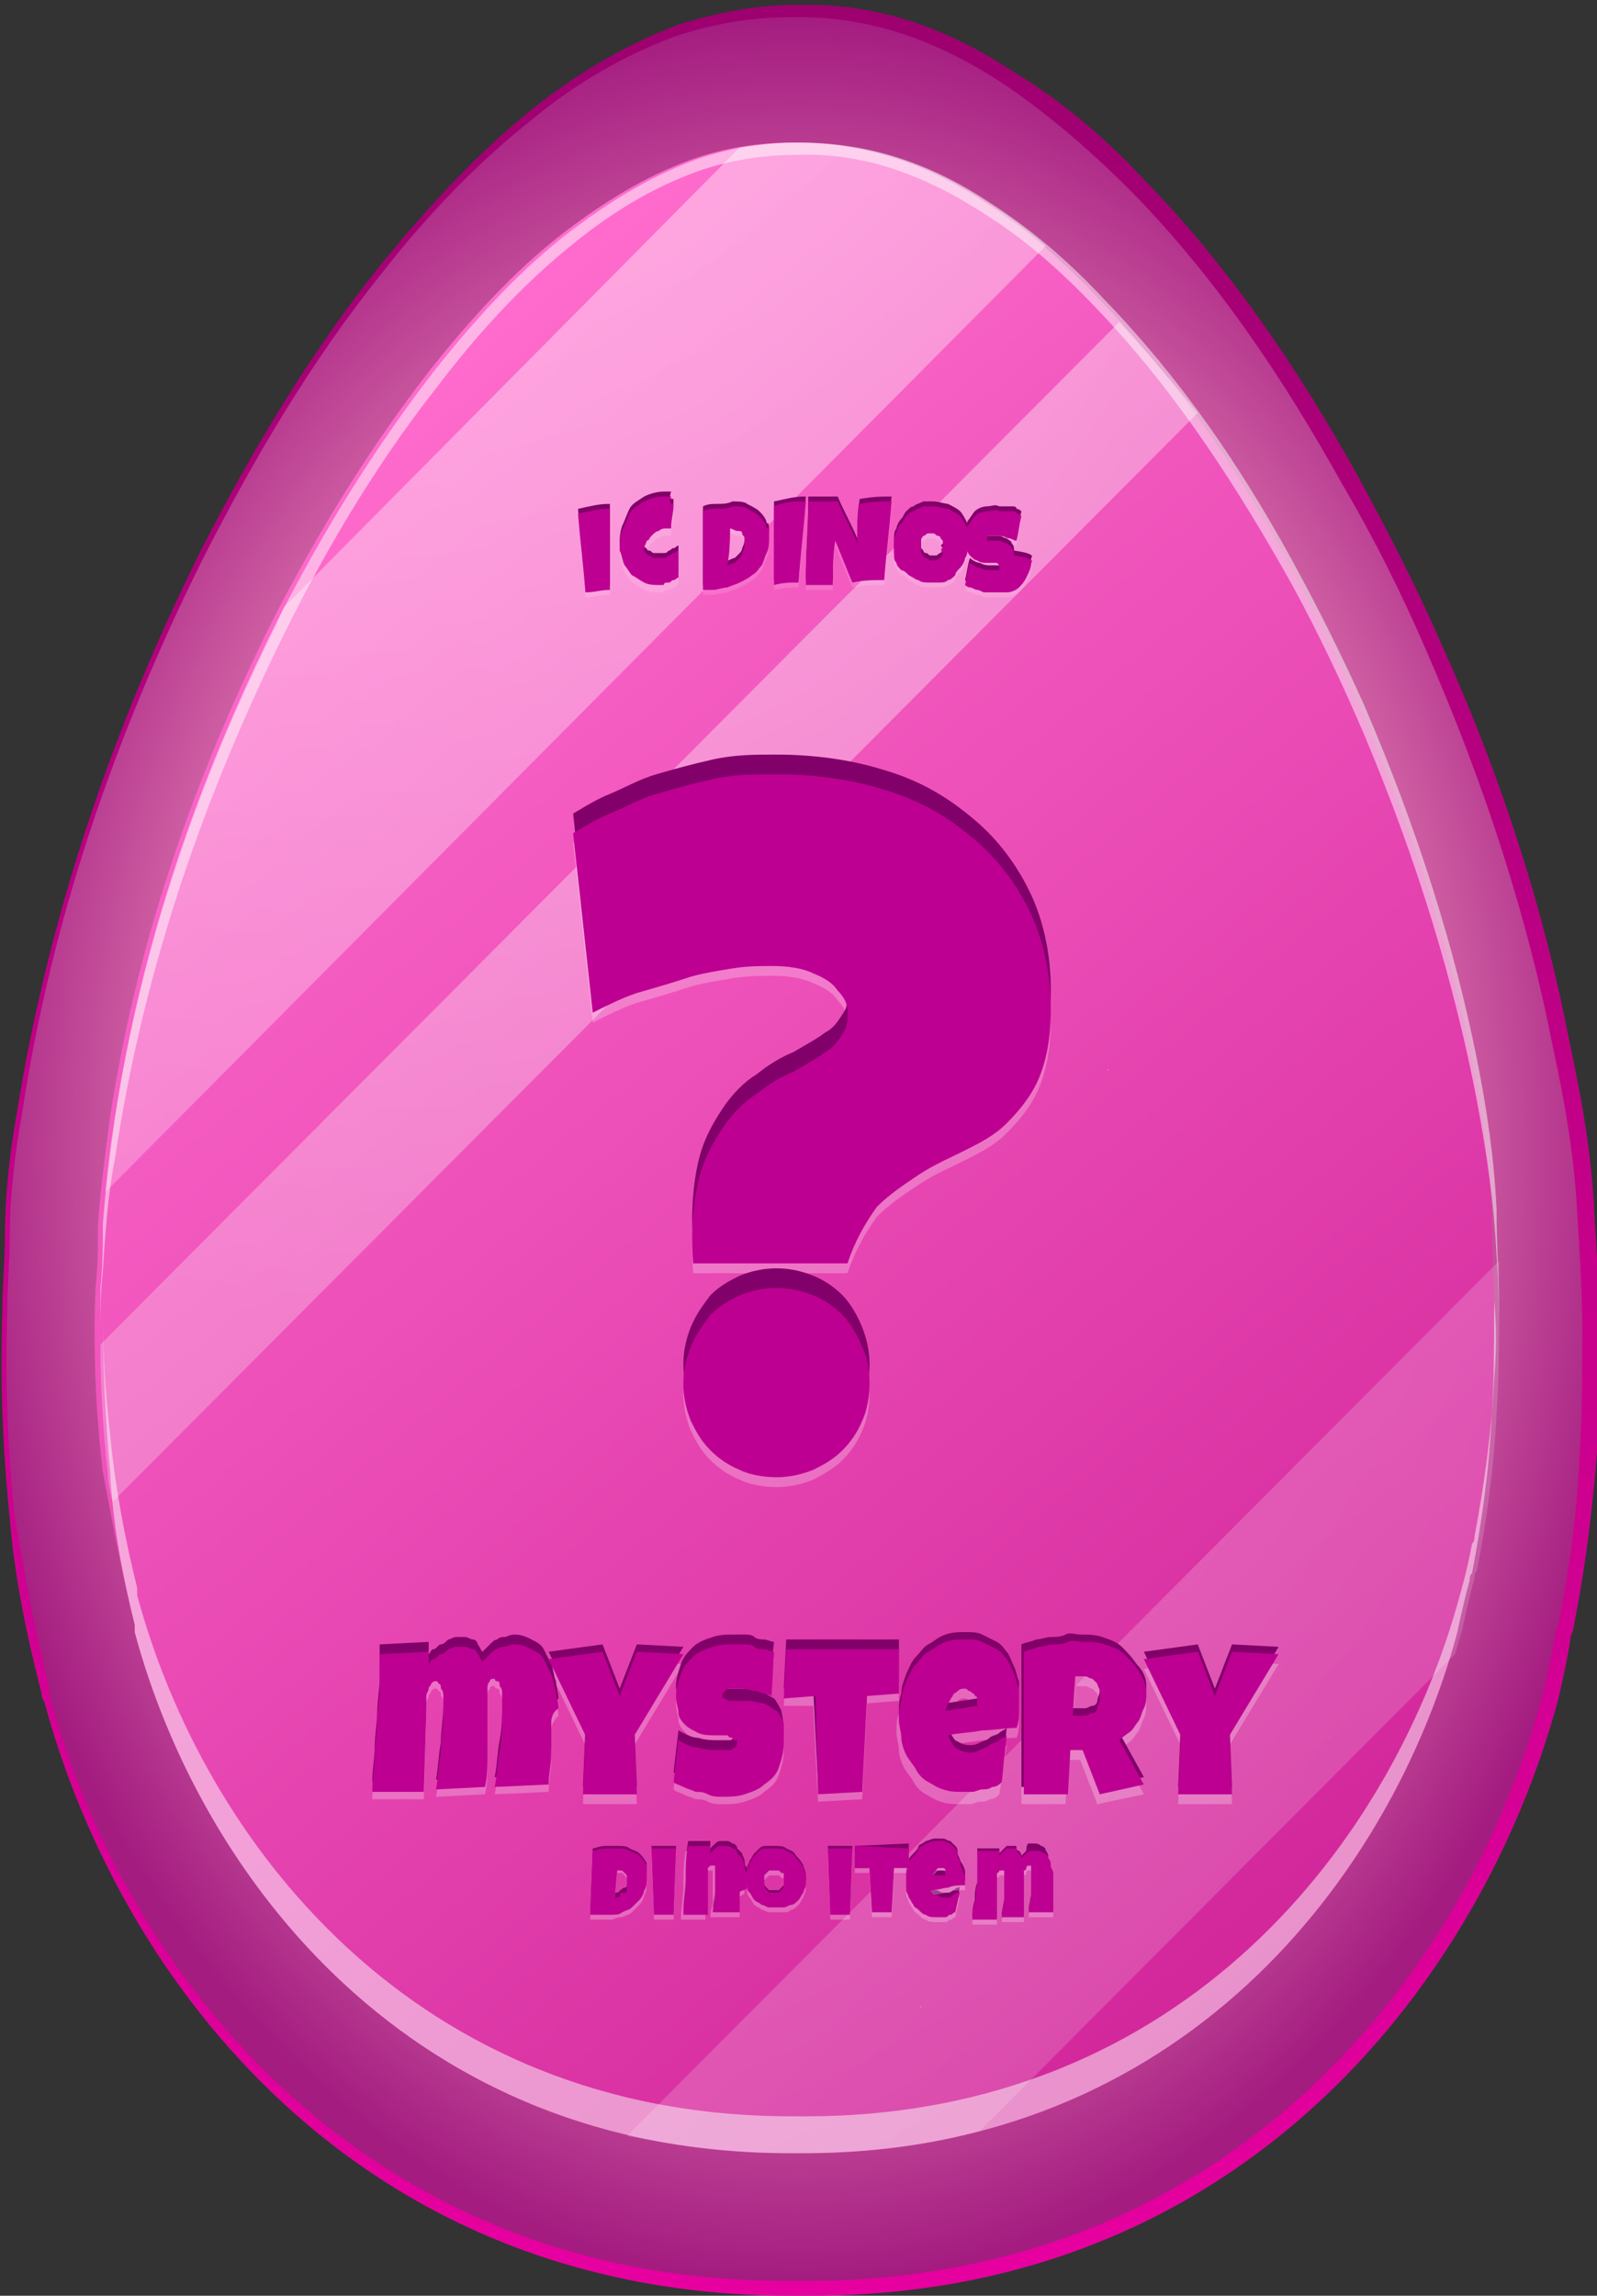 <svg width="135" height="194" viewBox="0 0 135 194" fill="none" xmlns="http://www.w3.org/2000/svg">
<rect x="0" y="0" width="135" height="194" fill="#333333" stroke="none"/>
<path d="M3.519 143.111C3.519 143.319 3.519 143.527 3.726 143.734C10.145 167.621 30.437 194 66.878 194C67.085 194 67.499 194 67.707 194C67.914 194 68.328 194 68.535 194C104.976 194 125.268 167.413 131.687 143.734C131.687 143.734 132.308 141.242 132.722 138.749C132.722 138.542 132.722 138.334 132.929 137.919C133.964 132.934 134.585 127.949 134.999 122.756C135.207 119.433 135.207 115.902 135.207 112.578C135.207 109.255 134.999 106.139 134.792 102.816C134.585 97.831 133.757 93.054 132.722 88.276C130.651 77.475 127.131 66.051 121.748 54.212C119.677 49.435 117.193 44.657 114.708 40.088C109.739 31.156 103.941 22.64 96.901 15.37C93.588 11.839 90.069 8.724 85.927 6.231C80.337 2.493 74.332 0.208 67.292 0.415C63.98 0.415 60.667 1.039 57.354 2.077C53.006 3.739 49.072 6.024 45.345 8.931C40.375 12.878 36.234 17.448 32.3 22.225C26.296 29.702 21.326 38.011 16.978 46.527C9.524 61.482 4.141 77.268 1.449 93.884C0.828 97.415 0.414 100.946 0.414 104.478C0.414 106.555 0.207 108.632 0.207 110.501C-0.001 116.525 0.207 122.34 0.828 128.364C1.242 133.349 2.277 138.334 3.519 143.111ZM97.522 92.846C97.522 93.054 97.522 93.054 97.522 92.846C97.315 93.054 97.315 93.054 97.522 92.846C97.315 92.846 97.315 92.846 97.522 92.846ZM79.302 183.199C79.302 183.407 79.302 183.407 79.302 183.199C79.302 183.407 79.302 183.407 79.302 183.199C79.302 183.407 79.302 183.407 79.302 183.199C79.095 183.407 79.302 183.407 79.302 183.199Z" fill="url(#paint0_linear_393_1097)"/>
<path d="M4.141 142.488C4.141 142.696 4.141 142.904 4.141 143.111C10.352 166.582 30.644 192.754 66.464 192.754C66.671 192.754 67.085 192.754 67.292 192.754C67.499 192.754 67.707 192.754 68.121 192.754C104.148 192.754 124.233 166.582 130.444 143.111C130.444 143.111 131.065 140.619 131.48 138.126C131.48 137.919 131.48 137.711 131.687 137.503C132.722 132.518 133.343 127.533 133.55 122.548C133.757 119.225 133.757 115.901 133.757 112.37C133.757 109.255 133.55 105.931 133.343 102.816C133.136 98.039 132.308 93.261 131.272 88.484C129.202 77.891 125.682 66.674 120.506 54.835C118.435 50.058 116.157 45.488 113.466 40.919C108.496 31.987 102.906 23.679 95.866 16.409C92.553 13.086 89.033 9.97 85.099 7.27C79.509 3.531 73.504 1.246 66.671 1.454C63.358 1.454 60.045 2.077 56.94 3.116C52.592 4.777 48.657 7.062 45.138 9.97C40.375 13.709 36.027 18.278 32.3 23.056C26.296 30.533 21.533 38.634 17.185 47.15C9.731 62.105 4.348 77.683 1.863 94.092C1.242 97.623 0.828 100.946 0.828 104.478C0.828 106.555 0.621 108.424 0.621 110.501C0.414 116.317 0.621 122.34 1.242 128.156C2.07 132.934 2.898 137.711 4.141 142.488ZM97.108 92.846C97.108 92.846 97.108 93.053 97.108 92.846C97.108 93.053 97.108 93.053 97.108 92.846C96.901 93.053 96.901 93.053 97.108 92.846C96.901 92.846 97.108 92.846 97.108 92.846ZM79.094 182.161C79.094 182.161 79.094 182.368 79.094 182.161C79.094 182.368 79.094 182.368 79.094 182.161C79.094 182.368 79.094 182.368 79.094 182.161C79.094 182.368 79.094 182.161 79.094 182.161Z" fill="url(#paint1_radial_393_1097)"/>
<path d="M11.388 137.296C11.388 137.503 11.388 137.503 11.388 137.919C16.978 158.69 34.785 181.953 66.671 181.953C66.878 181.953 67.085 181.953 67.293 181.953C67.5 181.953 67.707 181.953 67.914 181.953C99.8 181.953 117.607 158.69 123.197 137.919C123.197 137.919 123.612 135.842 124.233 133.557C124.233 133.349 124.233 133.141 124.44 132.934C125.268 128.572 125.889 124.21 126.096 119.64C126.303 116.732 126.303 113.617 126.303 110.709C126.303 107.801 126.096 105.101 126.096 102.193C125.889 97.831 125.268 93.677 124.44 89.522C122.576 80.176 119.47 70.206 114.915 59.612C113.052 55.458 110.981 51.304 108.704 47.15C104.355 39.257 99.386 31.987 92.967 25.34C90.069 22.225 86.963 19.525 83.443 17.24C78.474 13.916 73.297 12.047 67.085 12.047C64.187 12.047 61.288 12.463 58.389 13.501C54.455 14.955 51.142 17.032 47.829 19.525C43.481 22.848 39.754 27.002 36.441 31.156C31.265 37.803 26.917 44.865 22.983 52.55C16.357 65.844 11.595 79.552 9.317 94.3C8.903 97.415 8.489 100.531 8.282 103.439C8.282 105.308 8.282 106.97 8.075 108.839C7.868 114.032 8.075 119.225 8.696 124.418C9.524 128.779 10.352 133.141 11.388 137.296ZM93.588 93.469C93.796 93.469 93.796 93.469 93.588 93.469C93.796 93.469 93.796 93.469 93.588 93.469ZM77.852 172.606C77.852 172.606 77.645 172.606 77.852 172.606C77.645 172.606 77.852 172.606 77.852 172.606Z" fill="url(#paint2_linear_393_1097)"/>
<g opacity="0.7">
<path opacity="0.7" d="M93.589 90.353C93.796 90.561 93.796 90.353 93.589 90.353C93.796 90.353 93.796 90.353 93.589 90.353Z" fill="white"/>
<path opacity="0.7" d="M126.304 116.525C126.097 120.887 125.475 125.456 124.647 129.818C124.647 130.026 124.647 130.233 124.44 130.441C124.026 132.726 123.405 134.803 123.405 134.803C117.814 155.574 100.008 178.837 68.121 178.837C67.914 178.837 67.707 178.837 67.5 178.837C67.293 178.837 67.086 178.837 66.879 178.837C34.992 178.837 17.186 155.574 11.595 134.803C11.595 134.595 11.595 134.388 11.595 134.18C10.56 130.026 9.732 125.664 9.317 121.302C8.903 117.771 8.696 114.448 8.696 110.917C8.696 115.486 8.903 119.848 9.317 124.418C9.525 128.779 10.353 133.141 11.388 137.296C11.388 137.503 11.388 137.503 11.388 137.919C16.979 158.69 34.785 181.953 66.672 181.953C66.879 181.953 67.086 181.953 67.293 181.953C67.5 181.953 67.707 181.953 67.914 181.953C99.801 181.953 117.607 158.69 123.198 137.919C123.198 137.919 123.612 135.842 124.233 133.557C124.233 133.349 124.233 133.141 124.44 132.934C125.268 128.572 125.89 124.21 126.097 119.64C126.304 116.732 126.304 113.617 126.304 110.709C126.304 110.501 126.304 110.086 126.304 109.878C126.511 111.955 126.511 114.24 126.304 116.525Z" fill="white"/>
<path opacity="0.7" d="M77.853 169.49C77.853 169.49 77.646 169.49 77.853 169.49C77.646 169.698 77.853 169.698 77.853 169.49C77.853 169.698 77.853 169.698 77.853 169.49Z" fill="white"/>
</g>
<g opacity="0.7">
<path opacity="0.7" d="M8.488 112.994C8.488 111.124 8.488 109.255 8.695 107.385C8.902 104.27 9.109 100.946 9.731 97.831C12.008 82.668 16.77 68.544 23.396 54.835C27.123 47.15 31.471 39.672 36.855 32.818C40.168 28.456 43.895 24.302 48.243 20.771C51.556 18.071 54.869 15.994 58.803 14.54C61.702 13.501 64.6 13.086 67.499 13.086C73.504 12.878 78.887 15.163 83.856 18.486C87.376 20.771 90.482 23.679 93.381 26.794C99.593 33.441 104.562 41.126 109.117 49.227C111.395 53.381 113.465 57.743 115.329 62.105C119.884 72.906 122.99 83.291 124.853 93.053C125.682 97.415 126.303 101.777 126.51 106.139C126.717 108.632 126.717 111.124 126.717 113.617C126.717 112.578 126.717 111.747 126.717 110.709C126.717 107.801 126.51 105.101 126.51 102.193C126.303 97.831 125.682 93.677 124.853 89.522C122.99 80.176 119.884 70.206 115.329 59.612C113.465 55.458 111.395 51.304 109.117 47.15C104.769 39.257 99.8 31.987 93.381 25.34C90.482 22.225 87.376 19.525 83.856 17.24C78.887 13.916 73.711 12.047 67.499 12.047C64.6 12.047 61.702 12.463 58.803 13.501C54.869 14.955 51.556 17.032 48.243 19.525C43.895 22.848 40.168 27.002 36.855 31.156C31.678 37.803 27.33 44.865 23.396 52.55C16.77 65.844 12.008 79.552 9.731 94.3C9.316 97.415 8.902 100.531 8.695 103.439C8.695 105.308 8.695 106.97 8.488 108.839C8.488 110.709 8.488 112.578 8.488 114.448C8.488 114.032 8.488 113.617 8.488 112.994Z" fill="white"/>
<path opacity="0.7" d="M93.588 97.208C93.795 97.208 93.795 97.208 93.588 97.208C93.795 97 93.795 97 93.588 97.208C93.588 97 93.588 97 93.588 97.208Z" fill="white"/>
</g>
<path fill-rule="evenodd" clip-rule="evenodd" d="M94.623 27.21L8.488 113.617C8.488 117.148 8.695 120.887 9.109 124.418C9.109 125.248 9.316 126.079 9.524 126.91L101.249 34.895C99.178 32.403 96.901 29.702 94.623 27.21Z" fill="url(#paint3_radial_393_1097)"/>
<path fill-rule="evenodd" clip-rule="evenodd" d="M88.412 20.771C86.963 19.525 85.307 18.278 83.65 17.24C78.681 13.916 73.504 12.047 67.293 12.047C65.636 12.047 64.187 12.255 62.531 12.463L24.018 51.304C23.811 51.719 23.604 52.135 23.397 52.758C16.771 66.051 12.009 79.76 9.732 94.507C9.317 96.585 9.11 98.662 8.903 100.739L88.412 20.771Z" fill="url(#paint4_radial_393_1097)"/>
<path opacity="0.3" fill-rule="evenodd" clip-rule="evenodd" d="M66.879 181.953C67.086 181.953 67.293 181.953 67.5 181.953C67.707 181.953 67.914 181.953 68.121 181.953C73.297 181.953 78.267 181.33 82.822 180.084L122.991 139.788C123.198 139.165 123.405 138.334 123.612 137.711C123.612 137.711 124.026 135.634 124.647 133.349C124.647 133.141 124.647 132.934 124.854 132.726C125.682 128.364 126.303 124.002 126.51 119.433C126.718 116.525 126.718 113.409 126.718 110.501C126.718 109.255 126.718 107.801 126.718 106.555L53.006 180.499C57.354 181.33 61.909 181.953 66.879 181.953ZM77.853 172.606C77.853 172.606 77.645 172.606 77.853 172.606C77.645 172.606 77.853 172.606 77.853 172.606Z" fill="url(#paint5_radial_393_1097)"/>
<path d="M54.662 158.482C54.662 158.897 54.662 159.313 54.455 159.52C54.455 159.728 54.248 160.143 54.041 160.351C53.834 160.559 53.626 160.767 53.419 160.974C53.212 161.182 53.005 161.182 52.591 161.39C52.384 161.597 51.97 161.597 51.763 161.597C51.349 161.597 51.142 161.597 50.728 161.597C50.521 161.597 50.521 161.597 50.313 161.597C50.106 161.597 50.106 161.597 49.899 161.597L50.106 156.197C50.313 156.197 50.728 155.989 51.142 155.989C51.556 155.989 51.763 155.989 52.177 155.989C52.591 155.989 53.005 155.989 53.212 156.197C53.626 156.405 53.834 156.405 54.041 156.612C54.248 156.82 54.455 157.028 54.662 157.443C54.662 157.651 54.662 158.066 54.662 158.482ZM51.97 159.936C52.177 159.936 52.384 159.936 52.384 159.728C52.591 159.728 52.591 159.52 52.798 159.52C53.005 159.52 53.005 159.313 53.005 159.105C53.005 158.897 53.005 158.897 53.005 158.69C53.005 158.482 53.005 158.482 53.005 158.274C53.005 158.066 53.005 158.066 52.798 157.859L52.591 157.651C52.384 157.651 52.384 157.651 52.177 157.651L51.97 159.936Z" fill="#810069"/>
<path d="M57.147 155.989L56.94 161.597H55.283L55.076 155.989H57.147Z" fill="#810069"/>
<path d="M62.53 159.52C62.53 159.728 62.53 160.143 62.53 160.351C62.53 160.559 62.53 160.974 62.53 161.182H60.252C60.252 160.767 60.459 160.143 60.459 159.728C60.459 159.313 60.459 158.69 60.459 158.274C60.459 158.274 60.459 158.274 60.459 158.066V157.859V157.651C60.459 157.443 60.459 157.443 60.459 157.443V157.236C60.459 157.236 60.459 157.236 60.252 157.236H60.045L59.838 157.443V157.651C59.838 157.859 59.838 157.859 59.838 158.066C59.838 158.274 59.838 158.274 59.838 158.274V158.482C59.838 158.897 59.838 159.52 59.838 159.936C59.838 160.351 59.838 160.974 59.838 161.39H57.768C57.768 160.351 57.975 159.52 57.975 158.482C57.975 157.443 57.975 156.612 58.182 155.574H60.045V156.197L60.252 155.989L60.459 155.782C60.459 155.782 60.666 155.574 60.873 155.574C61.081 155.574 61.081 155.574 61.288 155.574C61.495 155.574 61.702 155.574 61.909 155.782C62.116 155.782 62.323 155.989 62.323 156.197C62.53 156.405 62.53 156.405 62.737 156.612C62.737 156.82 62.944 157.028 62.944 157.236C62.944 157.443 62.944 157.651 63.151 157.859C63.151 158.066 63.151 158.274 63.151 158.482C63.151 158.69 63.151 158.897 63.151 159.105C63.151 159.313 62.53 159.52 62.53 159.52Z" fill="#810069"/>
<path d="M68.121 158.482C68.121 158.69 68.121 158.897 68.121 159.105C68.121 159.313 67.914 159.52 67.914 159.728C67.707 159.936 67.707 160.143 67.499 160.351C67.293 160.559 67.085 160.767 66.878 160.767C66.671 160.767 66.464 160.974 66.257 160.974C66.05 160.974 65.843 160.974 65.636 160.974C65.429 160.974 65.222 160.974 65.015 160.974C64.808 160.974 64.601 160.767 64.394 160.767C64.187 160.559 63.98 160.559 63.773 160.351C63.566 160.143 63.566 159.936 63.358 159.728C63.151 159.52 63.151 159.313 63.151 159.105C63.151 158.897 63.151 158.69 63.151 158.482C63.151 158.274 63.151 158.066 63.151 157.859C63.151 157.651 63.358 157.443 63.358 157.236C63.566 157.028 63.566 156.82 63.773 156.612C63.98 156.405 64.187 156.197 64.187 156.197C64.394 155.989 64.601 155.989 64.808 155.989C65.015 155.989 65.222 155.989 65.429 155.989C65.843 155.989 66.257 155.989 66.464 156.197C66.878 156.405 67.085 156.405 67.293 156.82C67.499 157.028 67.707 157.236 67.914 157.651C67.914 157.859 68.121 158.066 68.121 158.482ZM66.257 158.69C66.257 158.482 66.257 158.482 66.257 158.274C66.257 158.066 66.257 158.066 66.05 158.066L65.843 157.859C65.843 157.859 65.636 157.859 65.429 157.859C65.222 157.859 65.222 157.859 65.015 157.859L64.808 158.066L64.601 158.274C64.601 158.482 64.601 158.482 64.601 158.69C64.601 158.897 64.601 158.897 64.601 159.105C64.601 159.313 64.601 159.313 64.808 159.52L65.015 159.728C65.015 159.728 65.222 159.728 65.429 159.728C65.636 159.728 65.636 159.728 65.843 159.728L66.05 159.52L66.257 159.313C66.257 158.897 66.257 158.69 66.257 158.69Z" fill="#810069"/>
<path d="M72.054 155.989L71.847 161.597H70.191L69.983 155.989H72.054Z" fill="#810069"/>
<path d="M76.817 155.782V157.443H75.575L75.368 161.182H73.711L73.504 157.859H72.262V155.989L76.817 155.782Z" fill="#810069"/>
<path d="M81.579 158.274C81.579 158.482 81.579 158.69 81.579 158.897C81.165 158.897 80.543 158.897 80.129 159.105C79.715 159.105 79.301 159.313 78.68 159.313C78.68 159.52 78.887 159.728 79.094 159.728C79.301 159.728 79.508 159.936 79.715 159.936C79.922 159.936 79.922 159.936 80.129 159.936C80.336 159.936 80.336 159.936 80.543 159.728C80.751 159.728 80.751 159.52 80.957 159.52C81.165 159.52 81.165 159.313 81.165 159.313L80.751 161.39C80.543 161.39 80.543 161.597 80.336 161.597C80.129 161.597 80.129 161.805 79.922 161.805C79.715 161.805 79.715 161.805 79.508 161.805C79.301 161.805 79.301 161.805 79.094 161.805C78.887 161.805 78.473 161.805 78.266 161.597C78.059 161.597 77.852 161.39 77.645 161.182C77.438 160.974 77.231 160.974 77.231 160.767C77.023 160.559 77.023 160.351 76.816 160.143C76.816 159.936 76.609 159.728 76.609 159.52C76.609 159.313 76.609 159.105 76.609 158.897C76.609 158.69 76.609 158.482 76.609 158.066C76.609 157.859 76.816 157.651 76.816 157.236C76.816 157.028 77.023 156.82 77.231 156.612C77.438 156.405 77.645 156.197 77.645 155.989C77.852 155.782 78.059 155.782 78.266 155.574C78.473 155.574 78.68 155.366 79.094 155.366C79.301 155.366 79.508 155.366 79.715 155.366C79.922 155.366 80.129 155.574 80.336 155.574C80.543 155.782 80.543 155.782 80.751 155.989C80.957 156.197 80.957 156.405 80.957 156.612C80.957 156.82 81.165 157.028 81.165 157.236C81.579 157.859 81.579 158.066 81.579 158.274ZM79.922 158.066V157.651C79.922 157.651 79.922 157.443 79.715 157.443H79.508C79.301 157.443 79.301 157.443 79.301 157.443L79.094 157.651L78.887 157.859C78.887 158.066 78.887 158.066 78.887 158.066H79.922Z" fill="#810069"/>
<path d="M89.033 158.897C89.033 159.313 89.033 159.728 89.033 160.143C89.033 160.559 89.033 160.974 89.033 161.39H86.963C86.963 160.974 87.169 160.351 87.169 159.936C87.169 159.52 87.169 158.897 87.169 158.482C87.169 158.482 87.169 158.482 87.169 158.274V158.066V157.859V157.651V157.443C87.169 157.443 87.169 157.443 86.963 157.443C86.963 157.443 86.755 157.443 86.755 157.651C86.755 157.651 86.755 157.859 86.548 157.859C86.548 157.859 86.548 158.066 86.548 158.274C86.548 158.482 86.548 158.482 86.548 158.482C86.548 158.69 86.548 158.69 86.548 158.897C86.548 159.105 86.548 159.105 86.548 159.313C86.548 159.728 86.548 160.143 86.548 160.559C86.548 160.974 86.548 161.39 86.548 161.805H84.685C84.685 161.39 84.892 160.767 84.892 160.351C84.892 159.936 84.892 159.313 84.892 158.897C84.892 158.897 84.892 158.897 84.892 158.69V158.482V158.274C84.892 158.066 84.892 158.066 84.892 158.066V157.859C84.892 157.859 84.892 157.859 84.685 157.859H84.478C84.478 157.859 84.478 158.066 84.271 158.066V158.274V158.482V158.69V158.897V162.013H82.2C82.2 161.597 82.2 161.182 82.407 160.559C82.407 160.143 82.407 159.52 82.614 159.105C82.614 158.69 82.614 158.274 82.614 157.651C82.614 157.236 82.614 156.612 82.614 156.197H84.478V156.612L84.685 156.405L84.892 156.197L85.099 155.989H85.306C85.513 155.989 85.513 155.989 85.72 155.989C85.927 155.989 85.927 155.989 85.927 156.197C85.927 156.405 86.134 156.405 86.134 156.405C86.134 156.405 86.341 156.612 86.341 156.82L86.548 156.612L86.755 156.405C86.755 156.405 86.755 155.782 86.963 155.782C87.169 155.782 87.169 155.782 87.377 155.782C87.584 155.782 87.791 155.782 87.998 155.989C88.205 155.989 88.412 156.197 88.412 156.405C88.619 156.612 88.619 156.82 88.619 157.028C88.619 157.236 88.826 157.443 88.826 157.651C88.826 157.859 88.826 158.066 88.826 158.274C89.033 158.482 89.033 158.69 89.033 158.897Z" fill="#810069"/>
<g opacity="0.5">
<path opacity="0.5" d="M54.662 159.105C54.662 159.52 54.662 159.936 54.455 160.143C54.455 160.351 54.248 160.767 54.041 160.974C53.834 161.182 53.626 161.39 53.419 161.597C53.212 161.805 53.005 161.805 52.591 162.013C52.384 162.013 52.177 162.013 51.763 162.221C51.349 162.221 51.142 162.221 50.728 162.221C50.521 162.221 50.521 162.221 50.313 162.221C50.106 162.221 50.106 162.221 49.899 162.221L50.106 156.82C50.313 156.82 50.728 156.612 51.142 156.612C51.556 156.612 51.763 156.612 52.177 156.612C52.591 156.612 53.005 156.612 53.212 156.82C53.626 157.028 53.834 157.028 54.041 157.236C54.248 157.443 54.455 157.651 54.662 158.066C54.662 158.274 54.662 158.69 54.662 159.105ZM51.97 160.559C52.177 160.559 52.384 160.559 52.384 160.351C52.384 160.143 52.591 160.143 52.798 160.143C53.005 160.143 53.005 159.936 53.005 159.728C53.005 159.52 53.005 159.52 53.005 159.313C53.005 159.105 53.005 159.105 53.005 158.897C53.005 158.69 53.005 158.69 52.798 158.482L52.591 158.274C52.384 158.274 52.384 158.274 52.177 158.274L51.97 160.559Z" fill="white"/>
<path opacity="0.5" d="M57.147 156.612L56.94 162.221H55.283L55.076 156.612H57.147Z" fill="white"/>
<path opacity="0.5" d="M62.53 160.351C62.53 160.559 62.53 160.974 62.53 161.182C62.53 161.39 62.53 161.805 62.53 162.013H60.045C60.045 161.597 60.252 160.974 60.252 160.559C60.252 160.143 60.252 159.52 60.252 159.105C60.252 159.105 60.252 159.105 60.252 158.897V158.69V158.482C60.252 158.274 60.252 158.274 60.252 158.274V158.066C60.252 158.066 60.252 158.066 60.045 158.066H59.838L59.631 158.274V158.482C59.631 158.69 59.631 158.69 59.631 158.897C59.631 159.105 59.631 159.105 59.631 159.105V159.313C59.631 159.728 59.631 160.351 59.631 160.767C59.631 161.182 59.631 161.805 59.631 162.221H57.56C57.56 161.182 57.768 160.351 57.768 159.313C57.768 158.274 57.768 157.443 57.975 156.405H59.838V157.028L60.045 156.82L60.252 156.612C60.252 156.612 60.459 156.405 60.666 156.405C60.873 156.405 60.873 156.405 61.081 156.405C61.288 156.405 61.495 156.405 61.702 156.612C61.909 156.612 62.116 156.82 62.116 157.028C62.323 157.236 62.323 157.236 62.53 157.443C62.53 157.651 62.737 157.859 62.737 158.066C62.737 158.274 62.737 158.482 62.944 158.69C62.944 158.897 62.944 159.105 62.944 159.313C62.944 159.52 62.944 159.728 62.944 159.936C62.944 160.143 62.53 160.143 62.53 160.351Z" fill="white"/>
<path opacity="0.5" d="M68.121 159.105C68.121 159.313 68.121 159.52 68.121 159.728C68.121 159.936 67.914 160.143 67.914 160.351C67.707 160.559 67.707 160.767 67.499 160.974C67.293 161.182 67.085 161.39 66.878 161.39C66.671 161.597 66.464 161.597 66.257 161.597C66.05 161.597 65.843 161.597 65.636 161.597C65.429 161.597 65.222 161.597 65.015 161.597C64.808 161.597 64.601 161.39 64.394 161.39C64.187 161.182 63.98 161.182 63.773 160.974C63.566 160.767 63.566 160.559 63.358 160.351C63.151 160.143 63.151 159.936 63.151 159.728C63.151 159.52 63.151 159.313 63.151 159.105C63.151 158.897 63.151 158.69 63.151 158.482C63.151 158.274 63.358 158.066 63.358 157.859C63.566 157.651 63.566 157.443 63.773 157.236C63.98 157.028 64.187 156.82 64.187 156.82C64.394 156.612 64.601 156.612 64.808 156.612C65.015 156.612 65.222 156.612 65.429 156.612C65.843 156.612 66.257 156.612 66.464 156.82C66.878 157.028 67.085 157.028 67.293 157.443C67.499 157.651 67.707 157.859 67.914 158.274C67.914 158.482 68.121 158.69 68.121 159.105ZM66.257 159.313C66.257 159.105 66.257 159.105 66.257 158.897C66.257 158.69 66.257 158.69 66.05 158.69L65.843 158.482C65.843 158.482 65.636 158.482 65.429 158.482C65.222 158.482 65.222 158.482 65.015 158.482L64.808 158.69L64.601 158.897C64.601 159.105 64.601 159.105 64.601 159.313C64.601 159.52 64.601 159.52 64.601 159.728C64.601 159.936 64.601 159.936 64.808 160.143L65.015 160.351C65.015 160.351 65.222 160.351 65.429 160.351C65.636 160.351 65.636 160.351 65.843 160.351L66.05 160.143L66.257 159.936C66.257 159.52 66.257 159.313 66.257 159.313Z" fill="white"/>
<path opacity="0.5" d="M72.054 156.612L71.847 162.221H70.191L69.983 156.612H72.054Z" fill="white"/>
<path opacity="0.5" d="M76.817 156.612V158.274H75.575L75.368 162.013H73.711L73.504 158.274H72.262V156.405L76.817 156.612Z" fill="white"/>
<path opacity="0.5" d="M81.579 159.105C81.579 159.313 81.579 159.52 81.579 159.728C81.165 159.728 80.543 159.728 80.129 159.936C79.715 159.936 79.301 160.143 78.68 160.143C78.68 160.351 78.887 160.559 79.094 160.559C79.301 160.559 79.508 160.767 79.715 160.767C79.922 160.767 79.922 160.767 80.129 160.767C80.336 160.767 80.336 160.767 80.543 160.559C80.751 160.559 80.751 160.351 80.957 160.351C81.165 160.351 81.165 160.143 81.165 160.143L80.751 162.013C80.543 162.013 80.543 162.221 80.336 162.221C80.129 162.221 80.129 162.428 79.922 162.428C79.715 162.428 79.715 162.428 79.508 162.428C79.301 162.428 79.301 162.428 79.094 162.428C78.887 162.428 78.473 162.428 78.266 162.221C78.059 162.221 77.852 162.013 77.645 161.805C77.438 161.597 77.231 161.597 77.231 161.39C77.023 161.182 77.023 160.974 76.816 160.767C76.816 160.559 76.609 160.351 76.609 160.143C76.609 159.936 76.609 159.728 76.609 159.52C76.609 159.313 76.609 159.105 76.609 158.69C76.609 158.482 76.816 158.274 76.816 157.859C76.816 157.651 77.023 157.443 77.231 157.236C77.438 157.028 77.645 156.82 77.645 156.612C77.852 156.405 78.059 156.405 78.266 156.197C78.473 156.197 78.68 155.989 79.094 155.989C79.301 155.989 79.508 155.989 79.715 155.989C79.922 155.989 80.129 156.197 80.336 156.197C80.543 156.405 80.543 156.405 80.751 156.612C80.957 156.82 80.957 157.028 80.957 157.236C80.957 157.443 81.165 157.651 81.165 157.859C81.579 158.482 81.579 158.69 81.579 159.105ZM79.922 158.69V158.274C79.922 158.274 79.922 158.066 79.715 158.066H79.508C79.301 158.066 79.301 158.066 79.301 158.066L79.094 158.274L78.887 158.482C78.887 158.69 78.887 158.69 78.887 158.69H79.922Z" fill="white"/>
<path opacity="0.5" d="M89.033 159.52C89.033 159.936 89.033 160.351 89.033 160.767C89.033 161.182 89.033 161.597 89.033 162.013H86.963C86.963 161.597 87.169 160.974 87.169 160.559C87.169 160.143 87.169 159.52 87.169 159.105C87.169 159.105 87.169 159.105 87.169 158.897V158.69V158.482V158.274V158.066C87.169 158.066 87.169 158.066 86.963 158.066C86.963 158.066 86.755 158.066 86.755 158.274C86.755 158.274 86.755 158.482 86.548 158.482C86.548 158.482 86.548 158.69 86.548 158.897C86.548 159.105 86.548 159.105 86.548 159.105C86.548 159.313 86.548 159.313 86.548 159.52C86.548 159.728 86.548 159.728 86.548 159.936C86.548 160.351 86.548 160.767 86.548 161.182C86.548 161.597 86.548 162.013 86.548 162.428H84.685C84.685 162.013 84.892 161.39 84.892 160.974C84.892 160.559 84.892 159.936 84.892 159.52C84.892 159.52 84.892 159.52 84.892 159.313V159.105V158.897C84.892 158.69 84.892 158.69 84.892 158.69V158.482C84.892 158.482 84.892 158.482 84.685 158.482H84.478C84.478 158.482 84.478 158.69 84.271 158.69V158.897V159.105V159.313V159.52V162.636H82.2C82.2 162.221 82.2 161.805 82.407 161.182C82.614 160.559 82.407 160.143 82.614 159.728C82.614 159.313 82.614 158.897 82.614 158.274C82.614 157.859 82.614 157.236 82.614 156.82H84.478V157.236L84.685 157.028L84.892 156.82L85.099 156.612H85.306C85.513 156.612 85.513 156.612 85.72 156.612C85.927 156.612 85.927 156.612 85.927 156.82L86.134 157.028C86.134 157.028 86.341 157.236 86.341 157.443L86.548 157.236L86.755 157.028C86.755 157.028 86.963 156.82 87.169 156.82C87.377 156.82 87.377 156.82 87.584 156.82C87.791 156.82 87.998 156.82 88.205 157.028C88.412 157.028 88.619 157.236 88.619 157.443C88.826 157.651 88.826 157.859 88.826 158.066C88.826 158.274 89.033 158.482 89.033 158.69C89.033 158.897 89.033 159.105 89.033 159.52C89.033 159.105 89.033 159.313 89.033 159.52Z" fill="white"/>
</g>
<path d="M54.662 158.69C54.662 159.105 54.662 159.52 54.455 159.728C54.455 159.936 54.248 160.351 54.041 160.559C53.834 160.767 53.626 160.974 53.419 161.182C53.212 161.39 53.005 161.39 52.591 161.597C52.384 161.805 51.97 161.805 51.763 161.805C51.349 161.805 51.142 161.805 50.728 161.805C50.521 161.805 50.521 161.805 50.313 161.805C50.106 161.805 50.106 161.805 49.899 161.805L50.106 156.405C50.313 156.405 50.728 156.197 51.142 156.197C51.556 156.197 51.763 156.197 52.177 156.197C52.591 156.197 53.005 156.197 53.212 156.405C53.626 156.612 53.834 156.612 54.041 156.82C54.248 157.028 54.455 157.236 54.662 157.651C54.662 157.859 54.662 158.274 54.662 158.69ZM51.97 160.351C52.177 160.351 52.384 160.351 52.384 160.143C52.384 159.936 52.591 159.936 52.798 159.936C53.005 159.936 53.005 159.728 53.005 159.52C53.005 159.313 53.005 159.313 53.005 159.105C53.005 158.897 53.005 158.897 53.005 158.69C53.005 158.482 53.005 158.482 52.798 158.274L52.591 158.066C52.384 158.066 52.384 158.066 52.177 158.066L51.97 160.351Z" fill="#BD0091"/>
<path d="M57.147 156.197L56.94 161.805H55.283L55.076 156.197H57.147Z" fill="#BD0091"/>
<path d="M62.53 159.936C62.53 160.143 62.53 160.559 62.53 160.767C62.53 160.974 62.53 161.39 62.53 161.597H60.252C60.252 161.182 60.459 160.559 60.459 160.143C60.459 159.728 60.459 159.105 60.459 158.69C60.459 158.69 60.459 158.69 60.459 158.482V158.274V158.066C60.459 157.859 60.459 157.859 60.459 157.859V157.651C60.459 157.651 60.459 157.651 60.252 157.651H60.045L59.838 157.859V158.066C59.838 158.274 59.838 158.274 59.838 158.482C59.838 158.69 59.838 158.69 59.838 158.69V158.897C59.838 159.313 59.838 159.936 59.838 160.351C59.838 160.767 59.838 161.39 59.838 161.805H57.768C57.768 160.767 57.975 159.936 57.975 158.897C57.975 157.859 57.975 157.028 58.182 155.989H60.045V156.612L60.252 156.405L60.459 156.197C60.459 156.197 60.666 155.989 60.873 155.989C61.081 155.989 61.081 155.989 61.288 155.989C61.495 155.989 61.702 155.989 61.909 156.197C62.116 156.197 62.323 156.405 62.323 156.612C62.53 156.82 62.53 156.82 62.737 157.028C62.737 157.236 62.944 157.443 62.944 157.651C62.944 157.859 62.944 158.066 63.151 158.274C63.151 158.482 63.151 158.69 63.151 158.897C63.151 159.105 63.151 159.313 63.151 159.52C63.151 159.728 62.53 159.728 62.53 159.936Z" fill="#BD0091"/>
<path d="M68.121 158.69C68.121 158.897 68.121 159.105 68.121 159.313C68.121 159.52 67.914 159.728 67.914 159.936C67.707 160.143 67.707 160.351 67.499 160.559C67.293 160.767 67.085 160.974 66.878 160.974C66.671 160.974 66.464 161.182 66.257 161.182C66.05 161.182 65.843 161.182 65.636 161.182C65.429 161.182 65.222 161.182 65.015 161.182C64.808 161.182 64.601 160.974 64.394 160.974C64.187 160.767 63.98 160.767 63.773 160.559C63.566 160.351 63.566 160.143 63.358 159.936C63.151 159.728 63.151 159.52 63.151 159.313C63.151 159.105 63.151 158.897 63.151 158.69C63.151 158.482 63.151 158.274 63.151 158.066C63.151 157.859 63.358 157.651 63.358 157.443C63.566 157.236 63.566 157.028 63.773 156.82C63.98 156.612 64.187 156.405 64.187 156.405C64.394 156.197 64.601 156.197 64.808 156.197C65.015 156.197 65.222 156.197 65.429 156.197C65.843 156.197 66.257 156.197 66.464 156.405C66.878 156.612 67.085 156.612 67.293 157.028C67.499 157.236 67.707 157.443 67.914 157.859C67.914 158.066 68.121 158.274 68.121 158.69ZM66.257 158.897C66.257 158.69 66.257 158.69 66.257 158.482C66.257 158.274 66.257 158.274 66.05 158.274L65.843 158.066C65.843 158.066 65.636 158.066 65.429 158.066C65.222 158.066 65.222 158.066 65.015 158.066L64.808 158.274L64.601 158.482C64.601 158.69 64.601 158.69 64.601 158.897C64.601 159.105 64.601 159.105 64.601 159.313C64.601 159.52 64.601 159.52 64.808 159.728L65.015 159.936C65.015 159.936 65.222 159.936 65.429 159.936C65.636 159.936 65.636 159.936 65.843 159.936L66.05 159.728L66.257 159.52C66.257 159.105 66.257 159.105 66.257 158.897Z" fill="#BD0091"/>
<path d="M72.054 156.197L71.847 161.805H70.191L69.983 156.197H72.054Z" fill="#BD0091"/>
<path d="M76.817 156.197V157.859H75.575L75.368 161.597H73.711L73.504 157.859H72.262V155.989L76.817 156.197Z" fill="#BD0091"/>
<path d="M81.579 158.69C81.579 158.897 81.579 159.105 81.579 159.313C81.165 159.313 80.543 159.313 80.129 159.52C79.715 159.52 79.301 159.728 78.68 159.728C78.68 159.936 78.887 160.143 79.094 160.143C79.301 160.143 79.508 160.351 79.715 160.351C79.922 160.351 79.922 160.351 80.129 160.351C80.336 160.351 80.336 160.351 80.543 160.143C80.751 160.143 80.751 159.936 80.957 159.936C81.165 159.936 81.165 159.728 81.165 159.728L80.751 161.597C80.543 161.597 80.543 161.805 80.336 161.805C80.129 161.805 80.129 162.013 79.922 162.013C79.715 162.013 79.715 162.013 79.508 162.013C79.301 162.013 79.301 162.013 79.094 162.013C78.887 162.013 78.473 162.013 78.266 161.805C78.059 161.805 77.852 161.597 77.645 161.39C77.438 161.182 77.231 161.182 77.231 160.974C77.023 160.767 77.023 160.559 76.816 160.351C76.816 160.143 76.609 159.936 76.609 159.728C76.609 159.52 76.609 159.313 76.609 159.105C76.609 158.897 76.609 158.69 76.609 158.274C76.609 158.066 76.816 157.859 76.816 157.443C76.816 157.236 77.023 157.028 77.231 156.82C77.438 156.612 77.645 156.405 77.645 156.197C77.852 155.989 78.059 155.989 78.266 155.782C78.473 155.782 78.68 155.574 79.094 155.574C79.301 155.574 79.508 155.574 79.715 155.574C79.922 155.574 80.129 155.782 80.336 155.782C80.543 155.989 80.543 155.989 80.751 156.197C80.957 156.405 80.957 156.612 80.957 156.82C80.957 157.028 81.165 157.236 81.165 157.443C81.165 157.651 81.579 158.482 81.579 158.69ZM79.922 158.482V158.066C79.922 158.066 79.922 157.859 79.715 157.859H79.508C79.301 157.859 79.301 157.859 79.301 157.859L79.094 158.066L78.887 158.274C78.887 158.482 78.887 158.482 78.887 158.482H79.922Z" fill="#BD0091"/>
<path d="M89.033 159.105C89.033 159.52 89.033 159.936 89.033 160.351C89.033 160.767 89.033 161.182 89.033 161.597H86.963C86.963 161.182 87.169 160.559 87.169 160.143C87.169 159.728 87.169 159.105 87.169 158.69C87.169 158.69 87.169 158.69 87.169 158.482V158.274V158.066V157.859V157.651C87.169 157.651 87.169 157.651 86.963 157.651C86.963 157.651 86.755 157.651 86.755 157.859C86.755 157.859 86.755 158.066 86.548 158.066C86.548 158.066 86.548 158.274 86.548 158.482C86.548 158.69 86.548 158.69 86.548 158.69C86.548 158.897 86.548 158.897 86.548 159.105C86.548 159.313 86.548 159.313 86.548 159.52C86.548 159.936 86.548 160.351 86.548 160.767C86.548 161.182 86.548 161.597 86.548 162.013H84.685C84.685 161.597 84.892 160.974 84.892 160.559C84.892 160.143 84.892 159.52 84.892 159.105C84.892 159.105 84.892 159.105 84.892 158.897V158.69V158.482C84.892 158.274 84.892 158.274 84.892 158.274V158.066C84.892 158.066 84.892 158.066 84.685 158.066H84.478C84.478 158.066 84.478 158.274 84.271 158.274V158.482V158.69V158.897V159.105V162.221H82.2C82.2 161.805 82.2 161.39 82.407 160.767C82.614 160.143 82.407 159.728 82.614 159.313C82.614 158.897 82.614 158.482 82.614 157.859C82.614 157.443 82.614 156.82 82.614 156.405H84.478V156.82L84.685 156.612L84.892 156.405L85.099 156.197H85.306C85.513 156.197 85.513 156.197 85.72 156.197C85.927 156.197 85.927 156.197 85.927 156.405L86.134 156.612C86.134 156.612 86.341 156.82 86.341 157.028L86.548 156.82L86.755 156.612C86.755 156.612 86.963 156.405 87.169 156.405C87.377 156.405 87.377 156.405 87.584 156.405C87.791 156.405 87.998 156.405 88.205 156.612C88.412 156.612 88.619 156.82 88.619 157.028C88.826 157.236 88.826 157.443 88.826 157.651C88.826 157.859 89.033 158.066 89.033 158.274C89.033 158.482 89.033 158.69 89.033 159.105C89.033 158.69 89.033 158.897 89.033 159.105Z" fill="#BD0091"/>
<g opacity="0.5">
<path opacity="0.5" d="M46.587 146.435C46.587 147.266 46.587 148.096 46.587 148.927C46.587 149.758 46.38 150.589 46.38 151.42L41.824 151.627C42.032 150.589 42.032 149.55 42.239 148.512C42.446 147.473 42.446 146.435 42.446 145.396C42.446 145.396 42.446 145.188 42.446 144.981C42.446 144.773 42.446 144.565 42.446 144.358C42.446 144.15 42.446 143.942 42.446 143.734C42.446 143.527 42.446 143.319 42.239 143.111C42.239 142.904 42.239 142.696 42.032 142.696C41.824 142.696 41.824 142.488 41.824 142.488C41.617 142.488 41.41 142.488 41.41 142.696C41.203 142.904 41.203 143.111 41.203 143.319C41.203 143.527 41.203 143.735 41.203 143.942C41.203 144.15 41.203 144.358 41.203 144.565C41.203 144.773 41.203 144.981 41.203 145.396C41.203 145.812 41.203 145.812 41.203 146.227C41.203 147.058 41.203 148.096 41.203 148.927C41.203 149.758 41.203 150.797 40.996 151.627L36.855 151.835C37.062 150.797 37.062 149.758 37.269 148.72C37.269 147.681 37.476 146.642 37.476 145.604C37.476 145.604 37.476 145.396 37.476 145.188C37.476 144.981 37.476 144.773 37.476 144.565C37.476 144.358 37.476 144.15 37.476 143.942C37.476 143.735 37.476 143.527 37.269 143.319C37.269 143.111 37.269 142.904 37.062 142.904C37.062 142.696 36.855 142.696 36.855 142.696C36.648 142.696 36.648 142.696 36.441 142.904C36.441 143.111 36.234 143.111 36.234 143.319C36.234 143.527 36.027 143.735 36.027 143.942C36.027 144.15 36.027 144.358 36.027 144.565C36.027 144.773 36.027 144.981 36.027 145.188C36.027 145.396 36.027 145.396 36.027 145.604L35.82 152.043H31.472C31.472 151.004 31.679 149.966 31.679 149.135C31.679 148.096 31.886 147.058 31.886 146.227C31.886 145.188 32.093 144.15 32.093 143.319C32.093 142.488 32.093 141.242 32.093 140.411L36.234 140.203V141.242C36.441 141.034 36.441 140.827 36.648 140.827C36.855 140.827 37.062 140.411 37.269 140.411C37.476 140.411 37.683 140.203 37.89 139.996C38.097 139.996 38.304 139.788 38.512 139.788C38.719 139.788 39.133 139.788 39.34 139.788C39.547 139.788 39.754 139.996 39.961 139.996C40.168 139.996 40.375 140.203 40.375 140.411C40.582 140.619 40.582 140.827 40.789 141.034C40.996 140.827 41.203 140.619 41.41 140.411C41.617 140.203 41.824 139.996 42.032 139.996C42.239 139.788 42.446 139.788 42.653 139.788C42.86 139.788 43.067 139.58 43.481 139.58C44.102 139.58 44.516 139.788 44.93 139.996C45.344 140.203 45.758 140.411 45.965 140.827C46.173 141.242 46.38 141.657 46.587 142.073C46.794 142.488 46.794 143.111 47.001 143.527C47.001 143.942 47.208 144.565 47.208 144.981C46.587 145.604 46.587 146.019 46.587 146.435Z" fill="white"/>
<path opacity="0.5" d="M57.768 140.619L53.627 147.473L53.834 152.458H49.279L49.486 147.473L46.38 141.034L50.935 140.411L52.385 144.15L53.834 140.411L57.768 140.619Z" fill="white"/>
<path opacity="0.5" d="M66.257 147.889C66.257 148.72 66.05 149.343 65.843 149.966C65.636 150.589 65.222 151.004 64.6 151.42C64.186 151.835 63.565 152.043 62.944 152.251C62.323 152.458 61.702 152.458 60.873 152.458C60.666 152.458 60.252 152.458 59.838 152.251C59.424 152.043 59.217 152.043 58.803 152.043C58.389 151.835 58.182 151.835 57.768 151.627C57.354 151.42 57.147 151.42 56.94 151.212L57.354 147.681C57.768 147.889 58.389 148.304 59.01 148.304C59.631 148.512 60.252 148.512 60.873 148.512C61.081 148.512 61.081 148.512 61.288 148.512C61.495 148.512 61.495 148.512 61.702 148.512C61.909 148.512 61.909 148.304 62.116 148.304C62.116 148.304 62.323 148.096 62.323 147.889C62.323 147.681 62.323 147.681 62.116 147.681C61.909 147.681 61.909 147.473 61.909 147.473C61.702 147.473 61.702 147.473 61.495 147.266C61.288 147.266 61.288 147.266 61.081 147.266C60.873 147.266 60.873 147.266 60.666 147.266C60.459 147.266 60.459 147.266 60.459 147.266C60.045 147.266 59.424 147.266 59.01 147.058C58.596 146.85 58.182 146.642 57.975 146.435C57.768 146.227 57.354 145.812 57.354 145.396C57.354 144.981 57.147 144.565 57.147 143.942C57.147 143.319 57.354 142.696 57.561 142.073C57.768 141.45 58.182 141.034 58.596 140.619C59.01 140.203 59.631 139.996 60.252 139.788C60.873 139.58 61.495 139.58 62.116 139.58C62.323 139.58 62.737 139.58 62.944 139.58C63.151 139.58 63.565 139.58 63.772 139.788C63.979 139.996 64.393 139.996 64.6 139.996C64.808 139.996 65.222 140.203 65.429 140.203L65.015 143.734C64.6 143.527 64.186 143.527 63.772 143.319C63.358 143.319 62.944 143.111 62.53 143.111H62.323C62.116 143.111 62.116 143.111 61.909 143.111C61.702 143.111 61.702 143.111 61.495 143.111C61.288 143.111 61.288 143.111 61.081 143.319C60.873 143.527 60.873 143.527 60.873 143.527V143.734C60.873 143.942 60.873 143.942 61.081 143.942C61.081 143.942 61.288 144.15 61.495 144.15C61.702 144.15 61.702 144.15 61.909 144.15C62.116 144.15 62.323 144.15 62.323 144.15C62.53 144.15 62.737 144.15 62.737 144.15C62.944 144.15 62.944 144.15 63.151 144.15C63.565 144.15 63.979 144.358 64.393 144.358C64.808 144.565 65.015 144.773 65.429 144.981C65.636 145.188 65.843 145.604 66.05 146.019C66.257 147.058 66.257 147.473 66.257 147.889Z" fill="white"/>
<path opacity="0.5" d="M75.988 139.996V143.734L73.297 143.942L72.883 152.043L69.156 152.251L68.742 144.15H66.257L66.464 139.996H75.988Z" fill="white"/>
<path opacity="0.5" d="M86.134 145.396C86.134 145.812 86.134 146.435 85.927 146.85C84.892 146.85 83.856 147.058 83.028 147.058C81.993 147.266 80.958 147.266 80.129 147.473C80.337 147.889 80.543 148.304 80.751 148.512C81.165 148.72 81.372 148.927 81.993 148.927C82.2 148.927 82.407 148.927 82.821 148.72C83.235 148.512 83.442 148.512 83.649 148.304C83.856 148.096 84.27 148.096 84.478 147.889C84.685 147.681 84.892 147.681 85.099 147.473L84.478 151.627C84.27 151.835 84.064 152.043 83.649 152.043C83.442 152.251 83.028 152.251 82.821 152.251C82.614 152.251 82.2 152.458 81.993 152.458C81.786 152.458 81.372 152.458 81.165 152.458C80.543 152.458 80.129 152.458 79.508 152.251C78.887 152.043 78.68 151.835 78.266 151.627C77.852 151.42 77.438 151.004 77.231 150.589C77.024 150.173 76.609 149.758 76.402 149.343C76.195 148.927 75.988 148.304 75.988 147.889C75.988 147.473 75.781 146.85 75.781 146.435C75.781 145.812 75.781 145.396 75.988 144.773C75.988 144.15 76.195 143.734 76.402 143.111C76.609 142.696 76.817 142.073 77.231 141.657C77.645 141.242 77.852 140.827 78.266 140.619C78.68 140.411 79.094 139.996 79.715 139.788C80.337 139.58 80.751 139.58 81.372 139.58C81.993 139.58 82.407 139.58 82.821 139.788C83.235 139.996 83.649 140.203 84.064 140.411C84.478 140.619 84.685 141.034 84.892 141.242C85.099 141.45 85.306 142.073 85.513 142.488C85.72 142.904 85.72 143.319 85.927 143.734C86.134 144.358 86.134 144.981 86.134 145.396ZM82.614 144.981C82.614 144.773 82.614 144.565 82.614 144.565C82.614 144.358 82.614 144.15 82.407 144.15C82.407 143.942 82.2 143.942 81.993 143.734C81.786 143.734 81.786 143.527 81.579 143.527C81.372 143.527 81.165 143.527 80.958 143.734C80.751 143.942 80.543 143.942 80.543 144.15C80.337 144.358 80.337 144.565 80.129 144.773C80.129 144.981 79.922 145.188 79.922 145.396L82.614 144.981Z" fill="white"/>
<path opacity="0.5" d="M96.902 143.942C96.902 144.358 96.902 144.773 96.695 145.188C96.487 145.604 96.487 145.812 96.28 146.227C96.073 146.435 95.866 146.85 95.659 147.058C95.452 147.266 95.038 147.473 94.624 147.889L96.695 151.627L92.76 152.458L91.311 148.72H90.276L90.069 152.458H86.342C86.342 151.212 86.342 149.758 86.342 148.512C86.342 147.266 86.342 145.812 86.342 144.565C86.342 143.942 86.342 143.319 86.342 142.488C86.342 141.865 86.342 141.242 86.342 140.411C86.756 140.203 87.17 140.203 87.584 139.996C87.998 139.996 88.412 139.788 88.826 139.788C89.241 139.788 89.655 139.788 90.069 139.58C90.483 139.373 90.897 139.58 91.311 139.58C91.932 139.58 92.553 139.58 93.175 139.788C93.796 139.996 94.417 140.203 94.831 140.619C95.245 141.034 95.659 141.45 96.073 142.073C96.695 142.696 96.902 143.319 96.902 143.942ZM92.968 144.358C92.968 144.15 92.968 143.942 92.968 143.734C92.968 143.527 92.76 143.319 92.76 143.111C92.553 142.904 92.553 142.904 92.346 142.696C92.139 142.696 91.932 142.488 91.725 142.488C91.518 142.488 91.518 142.488 91.311 142.488C91.104 142.488 91.104 142.488 90.897 142.488L90.69 145.812H90.897C91.104 145.812 91.311 145.812 91.725 145.812C91.932 145.812 92.139 145.604 92.346 145.604C92.553 145.604 92.76 145.396 92.76 145.188C92.76 144.981 92.968 144.565 92.968 144.358Z" fill="white"/>
<path opacity="0.5" d="M108.082 140.619L103.941 147.473L104.148 152.458H99.593L99.8 147.473L96.694 141.034L101.25 140.411L102.699 144.15L104.148 140.411L108.082 140.619Z" fill="white"/>
</g>
<path d="M46.587 144.981C46.587 145.812 46.587 146.642 46.587 147.473C46.587 148.304 46.38 149.135 46.38 149.966L41.824 150.173C42.032 149.135 42.032 148.096 42.239 147.058C42.446 146.019 42.446 144.981 42.446 143.942C42.446 143.942 42.446 143.734 42.446 143.527C42.446 143.319 42.446 143.111 42.446 142.904C42.446 142.696 42.446 142.488 42.446 142.281C42.446 142.073 42.446 141.865 42.239 141.657C42.239 141.45 42.239 141.242 42.032 141.242C41.824 141.242 41.824 141.034 41.824 141.034C41.617 141.034 41.41 141.034 41.41 141.242C41.203 141.45 41.203 141.657 41.203 141.865C41.203 142.073 41.203 142.281 41.203 142.488C41.203 142.696 41.203 142.904 41.203 143.111C41.203 143.319 41.203 143.527 41.203 143.942C41.203 144.358 41.203 144.358 41.203 144.773C41.203 145.604 41.203 146.642 41.203 147.473C41.203 148.304 41.203 149.343 40.996 150.173L36.855 150.381C37.062 149.343 37.062 148.304 37.269 147.266C37.269 146.227 37.476 145.188 37.476 144.15C37.476 144.15 37.476 143.942 37.476 143.734C37.476 143.527 37.476 143.319 37.476 143.111C37.476 142.904 37.476 142.696 37.476 142.488C37.476 142.281 37.476 142.073 37.269 141.865C37.269 141.657 37.269 141.45 37.062 141.45C37.062 141.242 36.855 141.242 36.855 141.242C36.648 141.242 36.648 141.242 36.441 141.45C36.441 141.657 36.234 141.657 36.234 141.865C36.234 142.073 36.027 142.281 36.027 142.488C36.027 142.696 36.027 142.904 36.027 143.111C36.027 143.319 36.027 143.527 36.027 143.734C36.027 143.942 36.027 143.942 36.027 144.15L35.82 150.589H31.472C31.472 149.55 31.679 148.512 31.679 147.681C31.679 146.642 31.886 145.604 31.886 144.773C31.886 143.734 32.093 142.696 32.093 141.865C32.093 141.034 32.093 139.788 32.093 138.957L36.234 138.749V139.788C36.441 139.58 36.441 139.373 36.648 139.373C36.855 139.373 37.062 138.957 37.269 138.957C37.476 138.957 37.683 138.749 37.89 138.542C38.097 138.542 38.304 138.334 38.512 138.334C38.719 138.334 39.133 138.334 39.34 138.334C39.547 138.334 39.754 138.542 39.961 138.542C40.168 138.542 40.375 138.749 40.375 138.957C40.582 139.165 40.582 139.373 40.789 139.58C40.996 139.373 41.203 139.165 41.41 138.957C41.617 138.749 41.824 138.542 42.032 138.542C42.239 138.334 42.446 138.334 42.653 138.334C42.86 138.334 43.067 138.126 43.481 138.126C44.102 138.126 44.516 138.334 44.93 138.542C45.344 138.749 45.758 138.957 45.965 139.373C46.173 139.788 46.38 140.203 46.587 140.619C46.794 141.034 46.794 141.657 47.001 142.073C47.001 142.488 47.208 143.111 47.208 143.527C46.587 144.15 46.587 144.565 46.587 144.981Z" fill="#810069"/>
<path d="M57.768 139.165L53.627 146.019L53.834 151.004H49.279L49.486 146.019L46.38 139.58L50.935 138.957L52.385 142.696L53.834 138.957L57.768 139.165Z" fill="#810069"/>
<path d="M66.257 146.435C66.257 147.266 66.05 147.889 65.843 148.512C65.636 149.135 65.222 149.55 64.6 149.966C64.186 150.381 63.565 150.589 62.944 150.797C62.323 151.004 61.702 151.004 60.873 151.004C60.666 151.004 60.252 151.004 59.838 150.797C59.424 150.589 59.217 150.589 58.803 150.589C58.389 150.381 58.182 150.381 57.768 150.173C57.354 149.966 57.147 149.966 56.94 149.758L57.354 146.227C57.768 146.435 58.389 146.85 59.01 146.85C59.631 147.058 60.252 147.058 60.873 147.058C61.081 147.058 61.081 147.058 61.288 147.058C61.495 147.058 61.495 147.058 61.702 147.058C61.909 147.058 61.909 146.85 62.116 146.85C62.116 146.85 62.323 146.642 62.323 146.435C62.323 146.227 62.323 146.227 62.116 146.227C61.909 146.227 61.909 146.019 61.909 146.019C61.702 146.019 61.702 146.019 61.495 145.812C61.288 145.812 61.288 145.812 61.081 145.812C60.873 145.812 60.873 145.812 60.666 145.812C60.459 145.812 60.459 145.812 60.459 145.812C60.045 145.812 59.424 145.812 59.01 145.604C58.596 145.396 58.182 145.188 57.975 144.981C57.768 144.773 57.354 144.358 57.354 143.942C57.354 143.527 57.147 143.111 57.147 142.488C57.147 141.865 57.354 141.242 57.561 140.619C57.768 139.996 58.182 139.58 58.596 139.165C59.01 138.749 59.631 138.542 60.252 138.334C60.873 138.126 61.495 138.126 62.116 138.126C62.323 138.126 62.737 138.126 62.944 138.126C63.151 138.126 63.565 138.126 63.772 138.334C63.979 138.542 64.393 138.542 64.6 138.542C64.808 138.542 65.222 138.749 65.429 138.749L65.015 142.281C64.6 142.073 64.186 142.073 63.772 141.865C63.358 141.865 62.944 141.657 62.53 141.657H62.323C62.116 141.657 62.116 141.657 61.909 141.657C61.702 141.657 61.702 141.657 61.495 141.657C61.288 141.657 61.288 141.657 61.081 141.865C60.873 142.073 60.873 142.073 60.873 142.073V142.281C60.873 142.488 60.873 142.488 61.081 142.488C61.081 142.488 61.288 142.696 61.495 142.696C61.702 142.696 61.702 142.696 61.909 142.696C62.116 142.696 62.323 142.696 62.323 142.696C62.53 142.696 62.737 142.696 62.737 142.696C62.944 142.696 62.944 142.696 63.151 142.696C63.565 142.696 63.979 142.904 64.393 142.904C64.808 143.111 65.015 143.319 65.429 143.527C65.636 143.734 65.843 144.15 66.05 144.565C66.257 145.604 66.257 146.019 66.257 146.435Z" fill="#810069"/>
<path d="M75.988 138.542V142.281L73.297 142.488L72.883 150.589L69.156 150.797L68.742 142.696H66.257L66.464 138.542H75.988Z" fill="#810069"/>
<path d="M86.134 143.942C86.134 144.358 86.134 144.981 85.927 145.396C84.892 145.396 83.856 145.604 83.028 145.604C81.993 145.812 80.958 145.812 80.129 146.019C80.336 146.435 80.543 146.85 80.751 147.058C81.165 147.266 81.372 147.473 81.993 147.473C82.2 147.473 82.407 147.473 82.821 147.266C83.235 147.058 83.442 147.058 83.649 146.85C83.856 146.642 84.27 146.642 84.478 146.435C84.685 146.227 84.892 146.227 85.099 146.019L84.685 149.966C84.478 150.173 84.27 150.381 83.856 150.381C83.649 150.589 83.235 150.589 83.028 150.589C82.821 150.589 82.407 150.797 82.2 150.797C81.993 150.797 81.579 150.797 81.372 150.797C80.751 150.797 80.336 150.797 79.715 150.589C79.094 150.381 78.887 150.173 78.473 149.966C78.059 149.758 77.645 149.343 77.438 148.927C77.231 148.512 76.817 148.096 76.609 147.681C76.402 147.266 76.195 146.642 76.195 146.227C76.195 145.812 75.988 145.188 75.988 144.773C75.988 144.15 75.988 143.734 76.195 143.111C76.195 142.488 76.402 142.073 76.609 141.45C76.817 141.034 77.024 140.411 77.438 139.996C77.852 139.58 78.059 139.165 78.473 138.957C78.887 138.749 79.301 138.334 79.922 138.126C80.543 137.919 80.958 137.919 81.579 137.919C82.2 137.919 82.614 137.919 83.028 138.126C83.442 138.334 83.856 138.542 84.27 138.749C84.685 138.957 84.892 139.373 85.099 139.58C85.306 139.788 85.513 140.411 85.72 140.827C85.927 141.242 85.927 141.657 86.134 142.073C86.134 142.904 86.134 143.527 86.134 143.942ZM82.614 143.527C82.614 143.319 82.614 143.111 82.614 143.111C82.614 142.904 82.614 142.696 82.407 142.696C82.407 142.488 82.2 142.488 81.993 142.281C81.786 142.281 81.786 142.073 81.579 142.073C81.372 142.073 81.165 142.073 80.958 142.281C80.751 142.488 80.543 142.488 80.543 142.696C80.336 142.904 80.336 143.111 80.129 143.319C80.129 143.527 79.922 143.734 79.922 143.942L82.614 143.527Z" fill="#810069"/>
<path d="M96.902 142.488C96.902 142.904 96.902 143.319 96.695 143.734C96.487 144.15 96.487 144.358 96.28 144.773C96.073 144.981 95.866 145.396 95.659 145.604C95.452 145.812 95.038 146.019 94.624 146.435L96.695 150.173L92.76 151.004L91.311 147.266H90.276L90.069 151.004H86.342C86.342 149.758 86.342 148.304 86.342 147.058C86.342 145.812 86.342 144.358 86.342 143.111C86.342 142.488 86.342 141.865 86.342 141.034C86.342 140.411 86.342 139.788 86.342 138.957C86.756 138.749 87.17 138.749 87.584 138.542C87.998 138.542 88.412 138.334 88.826 138.334C89.241 138.334 89.655 138.334 90.069 138.126C90.483 137.919 90.897 138.126 91.311 138.126C91.932 138.126 92.553 138.126 93.175 138.334C93.796 138.542 94.417 138.749 94.831 139.165C95.245 139.58 95.659 139.996 96.073 140.619C96.695 141.242 96.902 141.865 96.902 142.488ZM92.968 142.904C92.968 142.696 92.968 142.488 92.968 142.281C92.968 142.073 92.76 141.865 92.76 141.657C92.553 141.45 92.553 141.45 92.346 141.242C92.139 141.242 91.932 141.034 91.725 141.034C91.518 141.034 91.518 141.034 91.311 141.034C91.104 141.034 91.104 141.034 90.897 141.034L90.69 144.358H90.897C91.104 144.358 91.311 144.358 91.725 144.358C91.932 144.358 92.139 144.15 92.346 144.15C92.553 144.15 92.76 143.942 92.76 143.734C92.76 143.527 92.968 143.111 92.968 142.904Z" fill="#810069"/>
<path d="M108.082 139.165L103.941 146.019L104.148 151.004H99.593L99.8 146.019L96.694 139.58L101.25 138.957L102.699 142.696L104.148 138.957L108.082 139.165Z" fill="#810069"/>
<path d="M46.587 145.812C46.587 146.642 46.587 147.473 46.587 148.304C46.587 149.135 46.38 149.966 46.38 150.797L41.824 151.004C42.032 149.966 42.032 148.927 42.239 147.889C42.446 146.85 42.446 145.812 42.446 144.773C42.446 144.773 42.446 144.565 42.446 144.358C42.446 144.15 42.446 143.942 42.446 143.734C42.446 143.527 42.446 143.319 42.446 143.111C42.446 142.904 42.446 142.696 42.239 142.488C42.239 142.281 42.239 142.073 42.032 142.073C41.824 142.073 41.824 141.865 41.824 141.865C41.617 141.865 41.41 141.865 41.41 142.073C41.203 142.281 41.203 142.488 41.203 142.696C41.203 142.904 41.203 143.111 41.203 143.319C41.203 143.527 41.203 143.735 41.203 143.942C41.203 144.15 41.203 144.358 41.203 144.773C41.203 145.188 41.203 145.188 41.203 145.604C41.203 146.435 41.203 147.473 41.203 148.304C41.203 149.135 41.203 150.173 40.996 151.004L36.855 151.212C37.062 150.173 37.062 149.135 37.269 148.096C37.269 147.058 37.476 146.019 37.476 144.981C37.476 144.981 37.476 144.773 37.476 144.565C37.476 144.358 37.476 144.15 37.476 143.942C37.476 143.735 37.476 143.527 37.476 143.319C37.476 143.111 37.476 142.904 37.269 142.696C37.269 142.488 37.269 142.281 37.062 142.281C37.062 142.073 36.855 142.073 36.855 142.073C36.648 142.073 36.648 142.073 36.441 142.281C36.441 142.488 36.234 142.488 36.234 142.696C36.234 142.904 36.027 143.111 36.027 143.319C36.027 143.527 36.027 143.735 36.027 143.942C36.027 144.15 36.027 144.358 36.027 144.565C36.027 144.773 36.027 144.773 36.027 144.981L35.82 151.42H31.472C31.472 150.381 31.679 149.343 31.679 148.512C31.679 147.473 31.886 146.435 31.886 145.604C31.886 144.565 32.093 143.527 32.093 142.696C32.093 141.865 32.093 140.619 32.093 139.788L36.234 139.58V140.619C36.441 140.411 36.441 140.203 36.648 140.203C36.855 140.203 37.062 139.788 37.269 139.788C37.476 139.788 37.683 139.58 37.89 139.373C38.097 139.373 38.304 139.165 38.512 139.165C38.719 139.165 39.133 139.165 39.34 139.165C39.547 139.165 39.754 139.373 39.961 139.373C40.168 139.373 40.375 139.58 40.375 139.788C40.582 139.996 40.582 140.203 40.789 140.411C40.996 140.203 41.203 139.996 41.41 139.788C41.617 139.58 41.824 139.373 42.032 139.373C42.239 139.165 42.446 139.165 42.653 139.165C42.86 139.165 43.067 138.957 43.481 138.957C44.102 138.957 44.516 139.165 44.93 139.373C45.344 139.58 45.758 139.788 45.965 140.203C46.173 140.619 46.38 141.034 46.587 141.45C46.794 141.865 46.794 142.488 47.001 142.904C47.001 143.319 47.208 143.942 47.208 144.358C46.587 144.773 46.587 145.396 46.587 145.812Z" fill="#BD0091"/>
<path d="M57.768 139.788L53.627 146.642L53.834 151.627H49.279L49.486 146.642L46.38 140.203L50.935 139.58L52.385 143.319L53.834 139.58L57.768 139.788Z" fill="#BD0091"/>
<path d="M66.257 147.266C66.257 148.096 66.05 148.72 65.843 149.343C65.636 149.966 65.222 150.381 64.6 150.797C64.186 151.212 63.565 151.42 62.944 151.627C62.323 151.835 61.702 151.835 60.873 151.835C60.666 151.835 60.252 151.835 59.838 151.627C59.424 151.42 59.217 151.42 58.803 151.42C58.389 151.212 58.182 151.212 57.768 151.004C57.354 150.797 57.147 150.797 56.94 150.589L57.354 147.058C57.768 147.266 58.389 147.681 59.01 147.681C59.631 147.889 60.252 147.889 60.873 147.889C61.081 147.889 61.081 147.889 61.288 147.889C61.495 147.889 61.495 147.889 61.702 147.889C61.909 147.889 61.909 147.681 62.116 147.681C62.116 147.681 62.323 147.473 62.323 147.266C62.323 147.058 62.323 147.058 62.116 147.058C61.909 147.058 61.909 146.85 61.909 146.85C61.702 146.85 61.702 146.85 61.495 146.642C61.288 146.642 61.288 146.642 61.081 146.642C60.873 146.642 60.873 146.642 60.666 146.642C60.459 146.642 60.459 146.642 60.459 146.642C60.045 146.642 59.424 146.642 59.01 146.435C58.596 146.227 58.182 146.019 57.975 145.812C57.768 145.604 57.354 145.188 57.354 144.773C57.354 144.358 57.147 143.942 57.147 143.319C57.147 142.696 57.354 142.073 57.561 141.45C57.768 140.827 58.182 140.411 58.596 139.996C59.01 139.58 59.631 139.373 60.252 139.165C60.873 138.957 61.495 138.957 62.116 138.957C62.323 138.957 62.737 138.957 62.944 138.957C63.151 138.957 63.565 138.957 63.772 139.165C63.979 139.373 64.393 139.373 64.6 139.373C64.808 139.373 65.222 139.58 65.429 139.58L65.222 143.319C64.808 143.111 64.393 143.111 63.979 142.904C63.565 142.904 63.151 142.696 62.737 142.696H62.53C62.323 142.696 62.323 142.696 62.116 142.696C61.909 142.696 61.909 142.696 61.702 142.696C61.495 142.696 61.495 142.696 61.288 142.904C61.081 143.111 61.081 143.111 61.081 143.111V143.319C61.081 143.527 61.081 143.527 61.288 143.527C61.288 143.527 61.495 143.734 61.702 143.734C61.909 143.734 61.909 143.734 62.116 143.734C62.323 143.734 62.53 143.734 62.53 143.734C62.737 143.734 62.944 143.734 62.944 143.734C63.151 143.734 63.151 143.734 63.358 143.734C63.772 143.734 64.186 143.942 64.6 143.942C65.015 144.15 65.222 144.358 65.636 144.565C65.843 144.773 66.05 145.188 66.257 145.604C66.257 146.227 66.257 146.642 66.257 147.266Z" fill="#BD0091"/>
<path d="M75.988 139.373V143.111L73.297 143.319L72.883 151.42L69.156 151.627L68.949 143.319L66.257 143.527L66.464 139.373H75.988Z" fill="#BD0091"/>
<path d="M86.134 144.565C86.134 144.981 86.134 145.604 85.927 146.019C84.892 146.019 83.856 146.227 83.028 146.227C81.993 146.435 80.958 146.435 80.129 146.642C80.336 147.058 80.543 147.473 80.751 147.681C81.165 147.889 81.372 148.096 81.993 148.096C82.2 148.096 82.407 148.096 82.821 147.889C83.235 147.681 83.442 147.681 83.649 147.473C83.856 147.266 84.27 147.266 84.478 147.058C84.685 146.85 84.892 146.85 85.099 146.642L84.685 150.589C84.478 150.797 84.27 151.004 83.856 151.004C83.649 151.212 83.235 151.212 83.028 151.212C82.821 151.212 82.407 151.42 82.2 151.42C81.993 151.42 81.579 151.42 81.372 151.42C80.751 151.42 80.336 151.42 79.715 151.212C79.094 151.004 78.887 150.797 78.473 150.589C78.059 150.381 77.645 149.966 77.438 149.55C77.231 149.135 76.817 148.72 76.609 148.304C76.402 147.889 76.195 147.266 76.195 146.85C76.195 146.435 75.988 145.812 75.988 145.396C75.988 144.773 75.988 144.358 76.195 143.734C76.195 143.111 76.402 142.696 76.609 142.073C76.817 141.657 77.024 141.034 77.438 140.619C77.852 140.203 78.059 139.788 78.473 139.58C78.887 139.373 79.301 138.957 79.922 138.749C80.543 138.542 80.958 138.542 81.579 138.542C82.2 138.542 82.614 138.542 83.028 138.749C83.442 138.957 83.856 139.165 84.27 139.373C84.685 139.58 84.892 139.996 85.099 140.203C85.306 140.411 85.513 141.034 85.72 141.45C85.927 141.865 85.927 142.281 86.134 142.696C86.134 143.527 86.134 144.15 86.134 144.565ZM82.614 144.15C82.614 143.942 82.614 143.734 82.614 143.734C82.614 143.527 82.614 143.319 82.407 143.319C82.407 143.111 82.2 143.111 81.993 142.904C81.786 142.904 81.786 142.696 81.579 142.696C81.372 142.696 81.165 142.696 80.958 142.904C80.751 143.111 80.543 143.111 80.543 143.319C80.336 143.527 80.336 143.735 80.129 143.942C80.129 144.15 79.922 144.358 79.922 144.565L82.614 144.15Z" fill="#BD0091"/>
<path d="M96.902 143.111C96.902 143.527 96.902 143.942 96.695 144.358C96.487 144.773 96.487 144.981 96.28 145.396C96.073 145.604 95.866 146.019 95.659 146.227C95.452 146.435 95.038 146.642 94.624 147.058L96.695 150.797L92.968 151.627L91.518 147.889H90.483L90.276 151.627H86.549C86.549 150.381 86.549 148.927 86.549 147.681C86.549 146.435 86.549 144.981 86.549 143.734C86.549 143.111 86.549 142.488 86.549 141.657C86.549 141.034 86.549 140.411 86.549 139.58C86.963 139.373 87.377 139.373 87.791 139.165C88.205 139.165 88.619 138.957 89.034 138.957C89.448 138.957 89.862 138.957 90.276 138.749C90.69 138.542 91.104 138.749 91.518 138.749C92.139 138.749 92.76 138.749 93.382 138.957C94.003 139.165 94.624 139.373 95.038 139.788C95.452 140.203 95.866 140.619 96.28 141.242C96.695 141.865 96.902 142.488 96.902 143.111ZM92.968 143.527C92.968 143.319 92.968 143.111 92.968 142.904C92.968 142.696 92.76 142.488 92.76 142.281C92.553 142.073 92.553 142.073 92.346 141.865C92.139 141.865 91.932 141.657 91.725 141.657C91.518 141.657 91.518 141.657 91.311 141.657C91.104 141.657 91.104 141.657 90.897 141.657L90.69 144.981H90.897C91.104 144.981 91.311 144.981 91.725 144.981C91.932 144.981 92.139 144.773 92.346 144.773C92.553 144.773 92.76 144.565 92.76 144.358C92.76 144.15 92.968 143.734 92.968 143.527Z" fill="#BD0091"/>
<path d="M108.082 139.788L103.941 146.642L104.148 151.627H99.593L99.8 146.642L96.694 140.203L101.25 139.58L102.699 143.319L104.148 139.58L108.082 139.788Z" fill="#BD0091"/>
<g opacity="0.5">
<g opacity="0.5">
<path opacity="0.5" d="M51.556 43.411C51.556 46.111 51.556 47.565 51.556 50.266C50.728 50.266 50.314 50.473 49.485 50.473C49.278 47.773 49.071 46.527 48.864 43.827C49.9 43.619 50.521 43.619 51.556 43.411Z" fill="white"/>
<path opacity="0.5" d="M56.939 43.203C56.939 44.034 56.732 44.45 56.732 45.281H56.525H56.318C56.111 45.281 55.904 45.281 55.697 45.488C55.49 45.488 55.283 45.696 55.075 45.904C54.868 46.111 54.868 46.319 54.661 46.319C54.661 46.527 54.454 46.734 54.454 46.942C54.454 47.15 54.454 47.358 54.661 47.358C54.661 47.565 54.868 47.565 54.868 47.565C55.075 47.565 55.075 47.773 55.283 47.773C55.49 47.773 55.49 47.773 55.697 47.773C55.904 47.773 55.904 47.773 56.111 47.773C56.318 47.773 56.318 47.773 56.525 47.565C56.732 47.565 56.732 47.358 56.939 47.358C57.146 47.358 57.146 47.15 57.353 47.15C57.353 48.188 57.353 48.604 57.353 49.435C57.146 49.435 57.146 49.642 56.939 49.642C56.732 49.642 56.732 49.85 56.525 49.85C56.318 49.85 56.111 49.85 56.111 50.058C55.904 50.058 55.904 50.058 55.697 50.058C55.283 50.058 54.868 50.058 54.454 49.85C54.04 49.642 53.833 49.435 53.419 49.227C53.212 49.019 53.005 48.604 52.798 48.396C52.591 47.981 52.591 47.565 52.384 47.15C52.384 46.527 52.384 46.111 52.591 45.488C52.798 45.073 53.005 44.45 53.212 44.034C53.419 43.619 53.833 43.411 54.454 42.996C54.868 42.788 55.49 42.58 56.111 42.58C56.318 42.58 56.525 42.58 56.732 42.58C56.525 42.996 56.732 42.996 56.939 43.203Z" fill="white"/>
<path opacity="0.5" d="M65.014 45.904C65.014 46.319 65.014 46.734 64.807 47.15C64.6 47.565 64.6 47.773 64.393 48.188C64.186 48.396 63.979 48.812 63.565 49.019C63.358 49.227 62.944 49.435 62.53 49.642C62.115 49.85 61.908 49.85 61.494 50.058C61.08 50.058 60.666 50.266 60.252 50.266C60.045 50.266 60.045 50.266 59.838 50.266C59.631 50.266 59.631 50.266 59.424 50.266C59.424 47.565 59.424 46.319 59.424 43.619C59.838 43.411 60.252 43.411 60.666 43.411C61.08 43.411 61.494 43.411 61.908 43.203C62.323 43.203 62.944 43.203 63.151 43.411C63.565 43.619 63.979 43.827 64.186 44.034C64.393 44.242 64.807 44.657 64.807 45.073C65.014 45.073 65.014 45.488 65.014 45.904ZM62.944 46.319C62.944 46.111 62.944 45.904 62.944 45.904C62.944 45.696 62.737 45.696 62.737 45.488C62.737 45.281 62.53 45.281 62.323 45.281C62.115 45.281 61.908 45.073 61.701 45.073C61.701 46.319 61.701 46.942 61.494 48.188C61.701 48.188 61.908 47.981 62.115 47.981C62.323 47.773 62.323 47.773 62.53 47.565C62.737 47.358 62.737 47.15 62.737 47.15C62.944 46.734 62.944 46.527 62.944 46.319Z" fill="white"/>
<path opacity="0.5" d="M68.12 42.788C67.913 45.488 67.706 46.942 67.499 49.642C66.671 49.642 66.257 49.642 65.429 49.85C65.429 47.15 65.429 45.904 65.429 43.203C66.464 42.996 67.085 42.996 68.12 42.788Z" fill="white"/>
<path opacity="0.5" d="M75.367 42.788C75.16 45.488 74.953 46.734 74.746 49.435C73.711 49.435 73.089 49.435 72.054 49.642C71.433 48.188 71.226 47.565 70.605 46.111C70.398 47.565 70.398 48.396 70.398 49.85C69.57 49.85 69.155 49.85 68.12 49.85C68.12 46.942 68.327 45.696 68.327 42.788C69.362 42.788 69.777 42.788 70.812 42.788C71.433 44.242 71.847 44.865 72.468 46.319C72.468 45.073 72.468 44.242 72.675 42.996C73.918 42.788 74.539 42.788 75.367 42.788Z" fill="white"/>
<path opacity="0.5" d="M81.786 46.734C81.786 46.942 81.786 47.358 81.579 47.565C81.579 47.773 81.372 48.188 81.165 48.396C80.958 48.604 80.751 48.812 80.751 49.019C80.543 49.227 80.337 49.435 80.129 49.435C79.922 49.642 79.715 49.642 79.301 49.642C79.094 49.642 78.68 49.642 78.473 49.642C78.266 49.642 77.852 49.642 77.645 49.435C77.438 49.435 77.231 49.227 76.817 49.019C76.609 48.812 76.402 48.604 76.195 48.604C75.988 48.396 75.781 48.188 75.781 47.981C75.574 47.773 75.574 47.565 75.574 47.15C75.574 46.942 75.574 46.527 75.574 46.319C75.574 46.111 75.574 45.696 75.781 45.488C75.781 45.281 75.988 44.865 76.195 44.657C76.402 44.45 76.402 44.242 76.609 44.034C76.817 43.827 77.024 43.619 77.231 43.619C77.438 43.411 77.645 43.411 78.059 43.203C78.266 43.203 78.68 43.203 78.887 43.203C79.301 43.203 79.922 43.411 80.129 43.411C80.543 43.619 80.958 43.827 81.165 44.034C81.372 44.242 81.579 44.657 81.786 45.073C81.786 45.696 81.786 46.319 81.786 46.734ZM79.715 46.734C79.715 46.527 79.715 46.527 79.715 46.319C79.715 46.111 79.715 46.111 79.508 45.904C79.508 45.696 79.301 45.696 79.301 45.696C79.094 45.696 79.094 45.488 78.887 45.488C78.68 45.488 78.68 45.488 78.473 45.488C78.266 45.488 78.266 45.696 78.059 45.696C78.059 45.696 77.852 45.904 77.852 46.111C77.852 46.319 77.852 46.319 77.852 46.527C77.852 46.734 77.852 46.734 77.852 46.942C77.852 47.15 77.852 47.15 78.059 47.358C78.059 47.565 78.266 47.565 78.266 47.565C78.473 47.565 78.473 47.773 78.68 47.773C78.887 47.773 78.887 47.773 79.094 47.773C79.301 47.773 79.301 47.565 79.508 47.565C79.508 47.565 79.715 47.358 79.715 47.15C79.508 46.942 79.508 46.942 79.715 46.734Z" fill="white"/>
<path opacity="0.5" d="M87.17 47.981C87.17 48.396 86.963 48.812 86.756 49.227C86.549 49.642 86.342 49.85 86.135 50.058C85.927 50.266 85.513 50.473 85.099 50.473C84.685 50.473 84.271 50.473 83.857 50.473C83.65 50.473 83.443 50.473 83.236 50.473C83.029 50.473 82.822 50.266 82.615 50.266C82.408 50.266 82.201 50.058 81.993 50.058C81.786 50.058 81.579 49.85 81.579 49.85C81.786 49.019 81.786 48.604 81.993 47.981C82.201 48.188 82.615 48.396 82.822 48.396C83.236 48.604 83.443 48.604 83.857 48.604H84.064H84.271H84.478V48.396V48.188C84.478 48.188 84.478 48.188 84.271 47.981H84.064H83.857H83.65H83.443C83.236 47.981 82.822 47.981 82.615 47.773C82.408 47.773 82.201 47.565 81.993 47.358C81.786 47.15 81.786 46.942 81.579 46.734C81.579 46.527 81.372 46.319 81.579 45.904C81.579 45.488 81.786 45.073 81.786 44.865C81.993 44.657 82.201 44.242 82.407 44.034C82.615 43.827 83.029 43.619 83.443 43.619C83.857 43.619 84.064 43.411 84.478 43.619C84.685 43.619 84.892 43.619 84.892 43.619C85.099 43.619 85.306 43.619 85.513 43.619C85.72 43.619 85.927 43.619 85.927 43.827C86.135 43.827 86.342 44.034 86.342 44.034C86.135 44.865 86.135 45.281 85.927 46.111C85.72 46.111 85.513 45.904 85.306 45.904C85.099 45.904 84.892 45.696 84.478 45.696C84.478 45.696 84.478 45.696 84.271 45.696H84.064H83.857H83.65H83.443C83.443 45.696 83.443 45.696 83.443 45.904V46.111H83.65H83.857H84.064H84.271H84.478C84.685 46.111 84.892 46.319 85.099 46.319C85.306 46.527 85.513 46.527 85.513 46.734C85.72 46.942 85.72 47.15 85.72 47.358C87.17 47.565 87.377 47.773 87.17 47.981Z" fill="white"/>
</g>
</g>
<path d="M51.556 42.58C51.556 45.281 51.556 46.734 51.556 49.435C50.728 49.435 50.314 49.642 49.485 49.642C49.278 46.942 49.071 45.696 48.864 42.996C49.9 42.788 50.521 42.58 51.556 42.58Z" fill="#810069"/>
<path d="M56.939 42.165C56.939 42.996 56.732 43.411 56.732 44.242H56.525H56.318C56.111 44.242 55.904 44.242 55.697 44.45C55.49 44.45 55.283 44.657 55.075 44.865C54.868 45.073 54.868 45.281 54.661 45.281C54.661 45.488 54.454 45.696 54.454 45.904C54.454 46.111 54.454 46.319 54.661 46.319C54.661 46.527 54.868 46.527 54.868 46.527C55.075 46.527 55.075 46.734 55.283 46.734C55.49 46.734 55.49 46.734 55.697 46.734C55.904 46.734 55.904 46.734 56.111 46.734C56.318 46.734 56.318 46.734 56.525 46.527C56.732 46.527 56.732 46.319 56.939 46.319C57.146 46.319 57.146 46.111 57.353 46.111C57.353 47.15 57.353 47.565 57.353 48.396C57.146 48.396 57.146 48.604 56.939 48.604C56.732 48.604 56.732 48.812 56.525 48.812C56.318 48.812 56.111 48.812 56.111 49.019C55.904 49.019 55.904 49.019 55.697 49.019C55.283 49.019 54.868 49.019 54.454 48.812C54.04 48.604 53.833 48.396 53.419 48.188C53.212 47.981 53.005 47.565 52.798 47.358C52.591 46.942 52.591 46.527 52.384 46.111C52.384 45.488 52.384 45.073 52.591 44.45C52.798 44.034 53.005 43.411 53.212 42.996C53.419 42.58 53.833 42.373 54.454 41.957C54.868 41.749 55.49 41.542 56.111 41.542C56.318 41.542 56.525 41.542 56.732 41.542C56.525 42.165 56.732 42.165 56.939 42.165Z" fill="#810069"/>
<path d="M65.014 45.073C65.014 45.488 65.014 45.904 64.807 46.319C64.6 46.734 64.6 46.942 64.393 47.358C64.186 47.565 63.979 47.981 63.565 48.188C63.358 48.396 62.944 48.604 62.53 48.812C62.115 49.019 61.908 49.019 61.494 49.227C61.08 49.227 60.666 49.435 60.252 49.435C60.045 49.435 60.045 49.435 59.838 49.435C59.631 49.435 59.631 49.435 59.424 49.435C59.424 46.734 59.424 45.488 59.424 42.788C59.838 42.58 60.252 42.58 60.666 42.58C61.08 42.58 61.494 42.58 61.908 42.373C62.323 42.373 62.944 42.373 63.151 42.58C63.565 42.788 63.979 42.996 64.186 43.203C64.393 43.411 64.807 43.827 64.807 44.242C65.014 44.034 65.014 44.657 65.014 45.073ZM62.944 45.488C62.944 45.281 62.944 45.073 62.944 45.073C62.944 44.865 62.737 44.865 62.737 44.657C62.737 44.45 62.53 44.45 62.323 44.45C62.115 44.45 61.908 44.242 61.701 44.242C61.701 45.488 61.701 46.111 61.494 47.358C61.701 47.358 61.908 47.15 62.115 47.15C62.323 46.942 62.323 46.942 62.53 46.734C62.737 46.527 62.737 46.319 62.737 46.319C62.944 45.904 62.944 45.696 62.944 45.488Z" fill="#810069"/>
<path d="M68.12 41.957C67.913 44.657 67.706 46.111 67.499 48.812C66.671 48.812 66.257 48.812 65.429 49.019C65.429 46.319 65.429 45.073 65.429 42.373C66.464 42.165 67.085 41.957 68.12 41.957Z" fill="#810069"/>
<path d="M75.367 41.957C75.16 44.657 74.953 45.904 74.746 48.604C73.711 48.604 73.089 48.604 72.054 48.812C71.433 47.358 71.226 46.734 70.605 45.281C70.398 46.734 70.398 47.565 70.398 49.019C69.57 49.019 69.155 49.019 68.12 49.019C68.12 46.111 68.327 44.865 68.327 41.957C69.362 41.957 69.777 41.957 70.812 41.957C71.433 43.411 71.847 44.034 72.468 45.488C72.468 44.242 72.468 43.411 72.675 42.165C73.918 41.957 74.539 41.957 75.367 41.957Z" fill="#810069"/>
<path d="M81.786 45.904C81.786 46.111 81.786 46.527 81.579 46.734C81.579 46.942 81.372 47.358 81.165 47.565C80.958 47.773 80.751 47.981 80.751 48.188C80.543 48.396 80.337 48.604 80.129 48.604C79.922 48.812 79.715 48.812 79.301 48.812C79.094 48.812 78.68 48.812 78.473 48.812C78.266 48.812 77.852 48.812 77.645 48.604C77.438 48.604 77.231 48.396 76.817 48.188C76.609 47.981 76.402 47.773 76.195 47.773C75.988 47.565 75.781 47.358 75.781 47.15C75.574 46.942 75.574 46.734 75.574 46.319C75.574 46.111 75.574 45.696 75.574 45.488C75.574 45.281 75.574 44.865 75.781 44.657C75.781 44.45 75.988 44.034 76.195 43.827C76.402 43.619 76.402 43.411 76.609 43.203C76.817 42.996 77.024 42.788 77.231 42.788C77.438 42.58 77.645 42.58 78.059 42.373C78.266 42.373 78.68 42.373 78.887 42.373C79.301 42.373 79.922 42.58 80.129 42.58C80.543 42.788 80.958 42.996 81.165 43.203C81.372 43.411 81.579 43.827 81.786 44.242C81.786 44.865 81.786 45.281 81.786 45.904ZM79.715 45.904C79.715 45.696 79.715 45.696 79.715 45.488C79.715 45.281 79.715 45.281 79.508 45.073C79.508 44.865 79.301 44.865 79.301 44.865C79.094 44.865 79.094 44.657 78.887 44.657C78.68 44.657 78.68 44.657 78.473 44.657C78.266 44.657 78.266 44.865 78.059 44.865C78.059 44.865 77.852 45.073 77.852 45.281C77.852 45.488 77.852 45.488 77.852 45.696C77.852 45.904 77.852 45.904 77.852 46.111C77.852 46.319 77.852 46.319 78.059 46.527C78.059 46.734 78.266 46.734 78.266 46.734C78.473 46.734 78.473 46.942 78.68 46.942C78.887 46.942 78.887 46.942 79.094 46.942C79.301 46.942 79.301 46.734 79.508 46.734C79.508 46.734 79.715 46.527 79.715 46.319C79.508 46.111 79.508 46.111 79.715 45.904Z" fill="#810069"/>
<path d="M87.17 47.15C87.17 47.565 86.963 47.981 86.756 48.396C86.549 48.812 86.342 49.019 86.135 49.227C85.927 49.435 85.513 49.642 85.099 49.642C84.685 49.642 84.271 49.642 83.857 49.642C83.65 49.642 83.443 49.642 83.236 49.642C83.029 49.642 82.822 49.435 82.615 49.435C82.408 49.435 82.201 49.227 81.993 49.227C81.786 49.227 81.579 49.019 81.579 49.019C81.786 48.188 81.786 47.773 81.993 47.15C82.201 47.358 82.615 47.565 82.822 47.565C83.236 47.773 83.443 47.773 83.857 47.773H84.064H84.271H84.478V47.565V47.358C84.478 47.358 84.478 47.358 84.271 47.15H84.064H83.857H83.65H83.443C83.236 47.15 82.822 47.15 82.615 46.942C82.408 46.942 82.201 46.734 81.993 46.527C81.786 46.319 81.786 46.111 81.579 45.904C81.579 45.696 81.372 45.488 81.579 45.073C81.579 44.657 81.786 44.242 81.786 44.034C81.993 43.827 82.201 43.411 82.407 43.203C82.615 42.996 83.029 42.788 83.443 42.788C83.857 42.788 84.064 42.58 84.478 42.788C84.685 42.788 84.892 42.788 84.892 42.788C85.099 42.788 85.306 42.788 85.513 42.788C85.72 42.788 85.927 42.788 85.927 42.996C86.135 42.996 86.342 43.203 86.342 43.203C86.135 44.034 86.135 44.45 85.927 45.281C85.72 45.281 85.513 45.073 85.306 45.073C85.099 45.073 84.892 44.865 84.478 44.865C84.478 44.865 84.478 44.865 84.271 44.865H84.064H83.857H83.65H83.443C83.443 44.865 83.443 44.865 83.443 45.073V45.281H83.65H83.857H84.064H84.271H84.478C84.685 45.281 84.892 45.488 85.099 45.488C85.306 45.696 85.513 45.696 85.513 45.904C85.72 46.111 85.72 46.319 85.72 46.527C87.17 46.734 87.377 46.942 87.17 47.15Z" fill="#810069"/>
<path d="M51.556 42.996C51.556 45.696 51.556 47.15 51.556 49.85C50.728 49.85 50.314 50.058 49.485 50.058C49.278 47.358 49.071 46.111 48.864 43.411C49.9 43.203 50.521 42.996 51.556 42.996Z" fill="#BD0091"/>
<path d="M56.939 42.58C56.939 43.411 56.732 43.827 56.732 44.657H56.525H56.318C56.111 44.657 55.904 44.657 55.697 44.865C55.49 44.865 55.283 45.073 55.075 45.281C54.868 45.488 54.868 45.696 54.661 45.696C54.661 45.904 54.454 46.111 54.454 46.319C54.454 46.527 54.454 46.734 54.661 46.734C54.661 46.942 54.868 46.942 54.868 46.942C55.075 46.942 55.075 47.15 55.283 47.15C55.49 47.15 55.49 47.15 55.697 47.15C55.904 47.15 55.904 47.15 56.111 47.15C56.318 47.15 56.318 47.15 56.525 46.942C56.732 46.942 56.732 46.734 56.939 46.734C57.146 46.734 57.146 46.527 57.353 46.527C57.353 47.565 57.353 47.981 57.353 48.812C57.146 48.812 57.146 49.019 56.939 49.019C56.732 49.019 56.732 49.227 56.525 49.227C56.318 49.227 56.111 49.227 56.111 49.435C55.904 49.435 55.904 49.435 55.697 49.435C55.283 49.435 54.868 49.435 54.454 49.227C54.04 49.019 53.833 48.812 53.419 48.604C53.212 48.396 53.005 47.981 52.798 47.773C52.591 47.358 52.591 46.942 52.384 46.527C52.384 45.904 52.384 45.488 52.591 44.865C52.798 44.45 53.005 43.827 53.212 43.411C53.419 42.996 53.833 42.788 54.454 42.373C54.868 42.165 55.49 41.957 56.111 41.957C56.318 41.957 56.525 41.957 56.732 41.957C56.525 42.58 56.732 42.58 56.939 42.58Z" fill="#BD0091"/>
<path d="M65.014 45.488C65.014 45.904 65.014 46.319 64.807 46.734C64.6 47.15 64.6 47.358 64.393 47.773C64.186 47.981 63.979 48.396 63.565 48.604C63.358 48.812 62.944 49.019 62.53 49.227C62.115 49.435 61.908 49.435 61.494 49.642C61.08 49.642 60.666 49.85 60.252 49.85C60.045 49.85 60.045 49.85 59.838 49.85C59.631 49.85 59.631 49.85 59.424 49.85C59.424 47.15 59.424 45.904 59.424 43.203C59.838 42.996 60.252 42.996 60.666 42.996C61.08 42.996 61.494 42.996 61.908 42.788C62.323 42.788 62.944 42.788 63.151 42.996C63.565 43.203 63.979 43.411 64.186 43.619C64.393 43.827 64.807 44.242 64.807 44.657C65.014 44.45 65.014 44.865 65.014 45.488ZM62.944 45.904C62.944 45.696 62.944 45.488 62.944 45.488C62.944 45.281 62.737 45.281 62.737 45.073C62.737 44.865 62.53 44.865 62.323 44.865C62.115 44.865 61.908 44.657 61.701 44.657C61.701 45.904 61.701 46.527 61.494 47.773C61.701 47.773 61.908 47.565 62.115 47.565C62.323 47.358 62.323 47.358 62.53 47.15C62.737 46.942 62.737 46.734 62.737 46.734C62.944 46.319 62.944 46.111 62.944 45.904Z" fill="#BD0091"/>
<path d="M68.12 42.373C67.913 45.073 67.706 46.527 67.499 49.227C66.671 49.227 66.257 49.227 65.429 49.435C65.429 46.734 65.429 45.488 65.429 42.788C66.464 42.373 67.085 42.373 68.12 42.373Z" fill="#BD0091"/>
<path d="M75.367 42.373C75.16 45.073 74.953 46.319 74.746 49.019C73.711 49.019 73.089 49.019 72.054 49.227C71.433 47.773 71.226 47.15 70.605 45.696C70.398 47.15 70.398 47.981 70.398 49.435C69.57 49.435 69.155 49.435 68.12 49.435C68.12 46.527 68.327 45.281 68.327 42.373C69.362 42.373 69.777 42.373 70.812 42.373C71.433 43.827 71.847 44.45 72.468 45.904C72.468 44.657 72.468 43.827 72.675 42.58C73.918 42.373 74.539 42.373 75.367 42.373Z" fill="#BD0091"/>
<path d="M81.786 46.319C81.786 46.527 81.786 46.942 81.579 47.15C81.579 47.358 81.372 47.773 81.165 47.981C80.958 48.188 80.751 48.396 80.751 48.604C80.543 48.812 80.337 49.019 80.129 49.019C79.922 49.227 79.715 49.227 79.301 49.227C79.094 49.227 78.68 49.227 78.473 49.227C78.266 49.227 77.852 49.227 77.645 49.019C77.438 49.019 77.231 48.812 76.817 48.604C76.609 48.396 76.402 48.188 76.195 48.188C75.988 47.981 75.781 47.773 75.781 47.565C75.574 47.358 75.574 47.15 75.574 46.734C75.574 46.527 75.574 46.111 75.574 45.904C75.574 45.696 75.574 45.281 75.781 45.073C75.781 44.865 75.988 44.45 76.195 44.242C76.402 44.034 76.402 43.827 76.609 43.619C76.817 43.411 77.024 43.203 77.231 43.203C77.438 42.996 77.645 42.996 78.059 42.788C78.266 42.788 78.68 42.788 78.887 42.788C79.301 42.788 79.922 42.996 80.129 42.996C80.543 43.203 80.958 43.411 81.165 43.619C81.372 43.827 81.579 44.242 81.786 44.657C81.786 45.281 81.786 45.696 81.786 46.319ZM79.715 46.319C79.715 46.111 79.715 46.111 79.715 45.904C79.715 45.696 79.715 45.696 79.508 45.488C79.508 45.281 79.301 45.281 79.301 45.281C79.094 45.281 79.094 45.073 78.887 45.073C78.68 45.073 78.68 45.073 78.473 45.073C78.266 45.073 78.266 45.281 78.059 45.281C78.059 45.281 77.852 45.488 77.852 45.696C77.852 45.904 77.852 45.904 77.852 46.111C77.852 46.319 77.852 46.319 77.852 46.527C77.852 46.734 77.852 46.734 78.059 46.942C78.059 47.15 78.266 47.15 78.266 47.15C78.473 47.15 78.473 47.358 78.68 47.358C78.887 47.358 78.887 47.358 79.094 47.358C79.301 47.358 79.301 47.15 79.508 47.15C79.508 47.15 79.715 46.942 79.715 46.734C79.508 46.527 79.508 46.319 79.715 46.319Z" fill="#BD0091"/>
<path d="M87.17 47.565C87.17 47.981 86.963 48.396 86.756 48.812C86.549 49.227 86.342 49.435 86.135 49.642C85.927 49.85 85.513 50.058 85.099 50.058C84.685 50.058 84.271 50.058 83.857 50.058C83.65 50.058 83.443 50.058 83.236 50.058C83.029 50.058 82.822 49.85 82.615 49.85C82.408 49.85 82.201 49.642 81.993 49.642C81.786 49.642 81.579 49.435 81.579 49.435C81.786 48.604 81.786 48.188 81.993 47.565C82.201 47.773 82.615 47.981 82.822 47.981C83.236 48.188 83.443 48.188 83.857 48.188H84.064H84.271H84.478V47.981V47.773C84.478 47.773 84.478 47.773 84.271 47.565H84.064H83.857H83.65H83.443C83.236 47.565 82.822 47.565 82.615 47.358C82.408 47.358 82.201 47.15 81.993 46.942C81.786 46.734 81.786 46.527 81.579 46.319C81.579 46.111 81.372 45.904 81.579 45.488C81.579 45.073 81.786 44.657 81.786 44.45C81.993 44.242 82.201 43.827 82.407 43.619C82.615 43.411 83.029 43.203 83.443 43.203C83.857 43.203 84.064 42.996 84.478 43.203C84.685 43.203 84.892 43.203 84.892 43.203C85.099 43.203 85.306 43.203 85.513 43.203C85.72 43.203 85.927 43.203 85.927 43.411C86.135 43.411 86.342 43.619 86.342 43.619C86.135 44.45 86.135 44.865 85.927 45.696C85.72 45.696 85.513 45.488 85.306 45.488C85.099 45.488 84.892 45.281 84.478 45.281C84.478 45.281 84.478 45.281 84.271 45.281H84.064H83.857H83.65H83.443C83.443 45.281 83.443 45.281 83.443 45.488V45.696H83.65H83.857H84.064H84.271H84.478C84.685 45.696 84.892 45.904 85.099 45.904C85.306 46.111 85.513 46.111 85.513 46.319C85.72 46.527 85.72 46.734 85.72 46.942C87.17 47.15 87.377 47.358 87.17 47.565Z" fill="#BD0091"/>
<g opacity="0.5">
<path opacity="0.5" d="M71.64 107.593H58.596C58.389 104.893 58.596 102.608 59.01 100.739C59.424 98.869 60.252 97.415 61.081 96.169C61.909 94.923 62.944 93.884 63.979 93.261C65.015 92.43 66.05 91.807 67.085 91.392C68.12 90.769 68.949 90.353 69.777 89.73C70.605 89.315 71.019 88.484 71.433 87.861C71.64 87.445 71.64 86.822 71.64 86.199C71.64 85.576 71.226 84.953 70.812 84.537C70.398 83.914 69.777 83.499 68.742 83.084C67.913 82.668 66.671 82.46 65.222 82.46C64.393 82.46 63.151 82.46 61.909 82.668C60.666 82.876 59.217 83.084 57.975 83.499C56.732 83.914 55.283 84.33 53.834 84.745C52.591 85.161 51.349 85.784 50.107 86.407L48.45 71.244C49.486 70.621 50.521 69.998 51.556 69.582C52.591 69.167 54.041 68.336 55.49 67.921C56.94 67.505 58.389 67.09 60.252 66.674C61.909 66.467 63.772 66.259 65.636 66.259C68.742 66.259 71.847 66.674 74.539 67.505C77.438 68.336 79.716 69.582 81.993 71.452C84.064 73.114 85.72 75.191 86.963 77.683C88.205 80.176 88.826 83.084 88.826 86.199C88.826 88.692 88.412 90.561 87.791 92.015C87.169 93.469 86.134 94.715 85.099 95.754C84.064 96.792 82.821 97.415 81.579 98.039C80.337 98.662 78.887 99.285 77.645 100.116C76.403 100.946 75.16 101.777 74.125 102.816C73.09 104.27 72.261 105.724 71.64 107.593ZM73.504 117.771C73.504 118.809 73.297 120.056 72.883 120.887C72.469 121.925 71.847 122.756 71.226 123.379C70.605 124.002 69.57 124.625 68.742 125.041C67.706 125.456 66.671 125.664 65.636 125.664C64.6 125.664 63.358 125.456 62.53 125.041C61.495 124.625 60.666 124.002 60.045 123.379C59.217 122.548 58.803 121.717 58.389 120.887C57.975 119.848 57.768 118.809 57.768 117.771C57.768 116.732 57.975 115.694 58.389 114.655C58.803 113.617 59.424 112.786 60.045 111.955C60.873 111.124 61.702 110.709 62.53 110.293C63.565 109.878 64.6 109.67 65.636 109.67C66.671 109.67 67.706 109.878 68.742 110.293C69.777 110.709 70.605 111.332 71.226 111.955C71.847 112.578 72.469 113.617 72.883 114.655C73.297 115.694 73.504 116.732 73.504 117.771Z" fill="white"/>
</g>
<path d="M71.64 105.101H58.596C58.389 102.4 58.596 100.116 59.01 98.246C59.424 96.377 60.252 94.923 61.081 93.677C61.909 92.43 62.944 91.392 63.979 90.769C65.015 89.938 66.05 89.315 67.085 88.899C68.12 88.276 68.949 87.861 69.777 87.238C70.605 86.822 71.019 85.991 71.433 85.368C71.64 84.953 71.64 84.33 71.64 83.707C71.64 83.084 71.226 82.46 70.812 82.045C70.398 81.422 69.777 81.006 68.742 80.591C67.913 80.176 66.671 79.968 65.222 79.968C64.393 79.968 63.151 79.968 61.909 80.176C60.666 80.383 59.217 80.591 57.975 81.006C56.732 81.422 55.283 81.837 53.834 82.253C52.591 82.668 51.349 83.291 50.107 83.914L48.45 68.752C49.486 68.129 50.521 67.505 51.556 67.09C52.591 66.674 54.041 65.844 55.49 65.428C56.94 65.013 58.389 64.597 60.252 64.182C62.116 63.767 63.772 63.767 65.636 63.767C68.742 63.767 71.847 64.182 74.539 65.013C77.438 65.844 79.716 67.09 81.993 68.959C84.064 70.621 85.72 72.698 86.963 75.191C88.205 77.683 88.826 80.591 88.826 83.707C88.826 86.199 88.412 88.069 87.791 89.522C87.169 90.976 86.134 92.223 85.099 93.261C84.064 94.3 82.821 94.923 81.579 95.546C80.337 96.169 78.887 96.792 77.645 97.623C76.403 98.454 75.16 99.285 74.125 100.323C73.09 101.777 72.261 103.231 71.64 105.101ZM73.504 115.278C73.504 116.317 73.297 117.563 72.883 118.394C72.469 119.433 71.847 120.263 71.226 120.887C70.605 121.51 69.57 122.133 68.742 122.548C67.706 122.964 66.671 123.171 65.636 123.171C64.6 123.171 63.358 122.964 62.53 122.548C61.495 122.133 60.666 121.51 60.045 120.887C59.217 120.056 58.803 119.225 58.389 118.394C57.975 117.355 57.768 116.317 57.768 115.278C57.768 114.24 57.975 113.201 58.389 112.163C58.803 111.124 59.424 110.293 60.045 109.463C60.873 108.632 61.702 108.216 62.53 107.801C63.565 107.385 64.6 107.178 65.636 107.178C66.671 107.178 67.706 107.385 68.742 107.801C69.777 108.216 70.605 108.839 71.226 109.463C71.847 110.086 72.469 111.124 72.883 112.163C73.297 113.201 73.504 114.24 73.504 115.278Z" fill="#810069"/>
<path d="M71.64 106.762H58.596C58.389 104.062 58.596 101.777 59.01 99.908C59.424 98.039 60.252 96.585 61.081 95.338C61.909 94.092 62.944 93.053 63.979 92.43C65.015 91.6 66.05 90.977 67.085 90.561C68.12 89.938 68.949 89.522 69.777 88.899C70.605 88.484 71.019 87.653 71.433 87.03C71.64 86.615 71.64 85.991 71.64 85.368C71.64 84.745 71.226 84.122 70.812 83.707C70.398 83.084 69.777 82.668 68.742 82.253C67.913 81.837 66.671 81.63 65.222 81.63C64.393 81.63 63.151 81.63 61.909 81.837C60.666 82.045 59.217 82.253 57.975 82.668C56.732 83.084 55.283 83.499 53.834 83.914C52.591 84.33 51.349 84.953 50.107 85.576L48.45 70.413C49.486 69.79 50.521 69.167 51.556 68.752C52.591 68.336 54.041 67.505 55.49 67.09C56.94 66.674 58.389 66.259 60.252 65.844C62.116 65.428 63.772 65.428 65.636 65.428C68.742 65.428 71.847 65.844 74.539 66.674C77.438 67.505 79.716 68.752 81.993 70.621C84.064 72.283 85.72 74.36 86.963 76.852C88.205 79.345 88.826 82.253 88.826 85.368C88.826 87.861 88.412 89.73 87.791 91.184C87.169 92.638 86.134 93.884 85.099 94.923C84.064 95.962 82.821 96.585 81.579 97.208C80.337 97.831 78.887 98.454 77.645 99.285C76.403 100.116 75.16 100.946 74.125 101.985C73.09 103.439 72.261 104.893 71.64 106.762ZM73.504 116.94C73.504 117.979 73.297 119.225 72.883 120.056C72.469 121.094 71.847 121.925 71.226 122.548C70.398 123.379 69.57 123.794 68.742 124.21C67.706 124.625 66.671 124.833 65.636 124.833C64.6 124.833 63.358 124.625 62.53 124.21C61.495 123.794 60.666 123.171 60.045 122.548C59.217 121.717 58.803 120.887 58.389 120.056C57.975 119.017 57.768 117.979 57.768 116.94C57.768 115.902 57.975 114.863 58.389 113.824C58.803 112.786 59.424 111.955 60.045 111.124C60.873 110.293 61.702 109.878 62.53 109.463C63.565 109.047 64.6 108.839 65.636 108.839C66.671 108.839 67.706 109.047 68.742 109.463C69.777 109.878 70.605 110.501 71.226 111.124C71.847 111.747 72.469 112.786 72.883 113.824C73.297 114.655 73.504 115.694 73.504 116.94Z" fill="#BD0091"/>
<defs>
<linearGradient id="paint0_linear_393_1097" x1="67.668" y1="194" x2="67.668" y2="-0.051" gradientUnits="userSpaceOnUse">
<stop stop-color="#E700A0"/>
<stop offset="1" stop-color="#9D006F"/>
</linearGradient>
<radialGradient id="paint1_radial_393_1097" cx="0" cy="0" r="1" gradientUnits="userSpaceOnUse" gradientTransform="translate(67.457 97.097) rotate(-90) scale(96.884 72.386)">
<stop offset="0.512" stop-color="#FCA7C8"/>
<stop offset="1" stop-color="#A41C80"/>
</radialGradient>
<linearGradient id="paint2_linear_393_1097" x1="17.838" y1="45.053" x2="114.801" y2="160.245" gradientUnits="userSpaceOnUse">
<stop stop-color="#FF6CCD"/>
<stop offset="1" stop-color="#D2269A"/>
</linearGradient>
<radialGradient id="paint3_radial_393_1097" cx="0" cy="0" r="1" gradientUnits="userSpaceOnUse" gradientTransform="translate(35.89 -0.543) scale(112.634 112.99)">
<stop stop-color="white" stop-opacity="0.5"/>
<stop offset="1" stop-color="white" stop-opacity="0.25"/>
</radialGradient>
<radialGradient id="paint4_radial_393_1097" cx="0" cy="0" r="1" gradientUnits="userSpaceOnUse" gradientTransform="translate(29.141 -24.986) scale(124.361 124.753)">
<stop stop-color="white" stop-opacity="0.5"/>
<stop offset="1" stop-color="white" stop-opacity="0.25"/>
</radialGradient>
<radialGradient id="paint5_radial_393_1097" cx="0" cy="0" r="1" gradientUnits="userSpaceOnUse" gradientTransform="translate(22.826 73.293) scale(130.335 130.746)">
<stop stop-color="white"/>
<stop offset="0.999" stop-color="white" stop-opacity="0.5"/>
</radialGradient>
</defs>
</svg>
